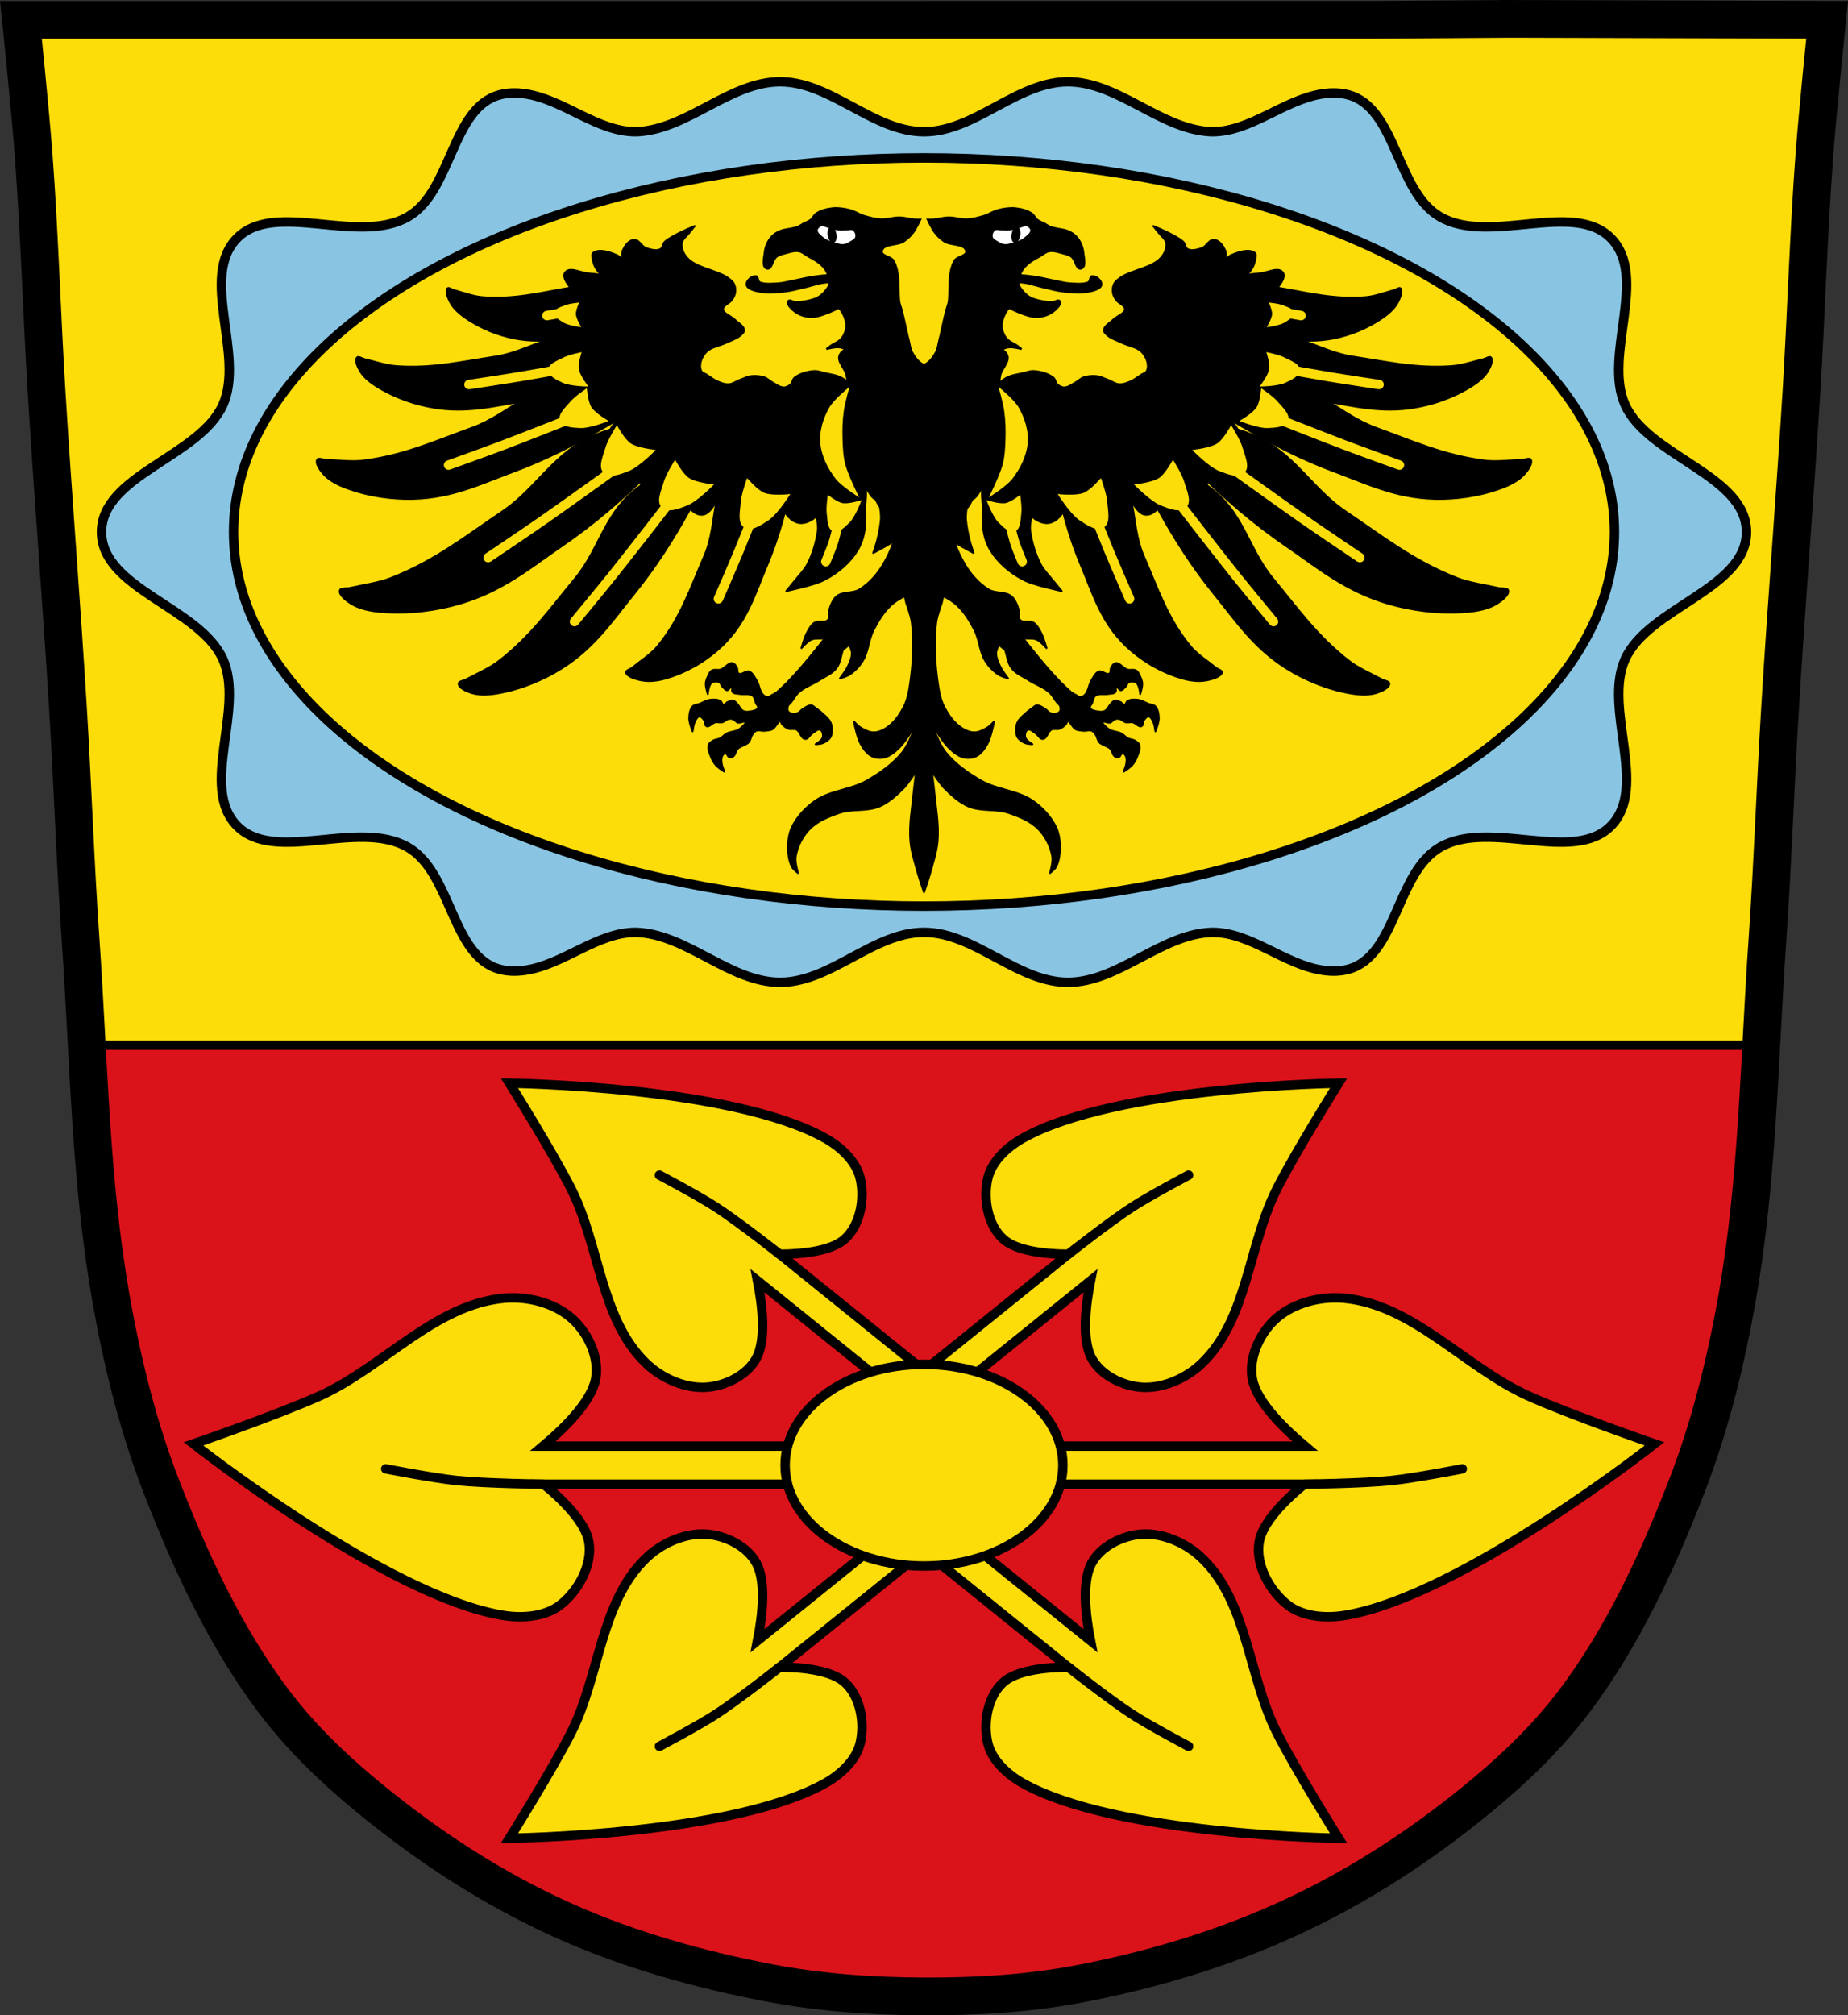 <?xml version="1.0" encoding="UTF-8" standalone="no"?>
<svg
   xmlns:dc="http://purl.org/dc/elements/1.1/"
   xmlns:cc="http://creativecommons.org/ns#"
   xmlns:rdf="http://www.w3.org/1999/02/22-rdf-syntax-ns#"
   xmlns:svg="http://www.w3.org/2000/svg"
   xmlns="http://www.w3.org/2000/svg"
   xmlns:xlink="http://www.w3.org/1999/xlink"
   xmlns:sodipodi="http://sodipodi.sourceforge.net/DTD/sodipodi-0.dtd"
   xmlns:inkscape="http://www.inkscape.org/namespaces/inkscape"
   width="979.3"
   height="1067.61"
   viewBox="0 0 979.297 1067.606"
   version="1.1"
   id="svg1366"
   sodipodi:docname="DEU_Seubersdorf_COA.svg"
   inkscape:version="0.92.5 (2060ec1f9f, 2020-04-08)">
  <rect x="0" y="0" width="979.297" height="1067.606" fill="#333333" stroke="none"/>
  <defs
     id="defs1370" />
  <sodipodi:namedview
     pagecolor="#ffffff"
     bordercolor="#666666"
     borderopacity="1"
     objecttolerance="10"
     gridtolerance="10"
     guidetolerance="10"
     inkscape:pageopacity="0"
     inkscape:pageshadow="2"
     inkscape:window-width="1920"
     inkscape:window-height="1046"
     id="namedview1368"
     showgrid="false"
     inkscape:zoom="0.7427906"
     inkscape:cx="526.67945"
     inkscape:cy="533.81234"
     inkscape:window-x="-11"
     inkscape:window-y="-11"
     inkscape:window-maximized="1"
     inkscape:current-layer="svg1366" />
  <path
     style="fill:#da121a"
     inkscape:connector-curvature="0"
     id="path1165"
     d="m 799.48,10.016 -70.798,0.478 h -235.05 l -7.958,0.043 H 250.624 11.094 c 0,0 4.995,48.18 6.784,72.32 3.067,41.38 4.256,82.87 6.784,124.29 3.405,55.766 7.902,111.49 11.307,167.25 2.529,41.41 3.91,82.9 6.784,124.29 4.346,62.59 5.02,125.75 15.786,187.56 6.02,34.562 14.418,68.979 27.14,101.67 15.355,39.473 33.473,78.71 58.839,112.63 18.288,24.456 41.648,45.04 65.884,63.62 27.747,21.272 57.962,39.816 89.93,53.968 33.818,14.97 69.917,25.08 106.24,32.09 27.334,5.278 55.35,7.255 83.19,7.349 27.662,0.094 55.55,-1.52 82.71,-6.741 36.46,-7.01 72.54,-17.626 106.46,-32.746 31.934,-14.235 62.23,-32.696 89.98,-53.968 24.24,-18.58 47.595,-39.17 65.884,-63.62 25.365,-33.919 43.484,-73.16 58.839,-112.63 12.718,-32.695 21.12,-67.16 27.14,-101.72 10.762,-61.814 11.44,-124.97 15.786,-187.56 2.874,-41.39 4.256,-82.87 6.784,-124.29 3.405,-55.766 7.902,-111.44 11.307,-167.21 2.529,-41.41 3.717,-82.909 6.784,-124.29 1.79,-24.14 6.784,-72.32 6.784,-72.32 L 799.49,10.001" />
  <path
     d="m 799.48,10.03 -70.797,0.479 h -235.05 l -7.959,0.043 H 250.624 11.094 c 0,0 4.996,48.18 6.785,72.32 3.067,41.38 4.255,82.87 6.783,124.29 3.405,55.766 7.902,111.49 11.307,167.25 2.529,41.41 3.91,82.9 6.783,124.29 1.27,18.287 2.232,36.623 3.219,54.959 h 887.36 c 0.988,-18.365 1.951,-36.728 3.223,-55.04 2.874,-41.39 4.255,-82.87 6.783,-124.29 3.405,-55.766 7.902,-111.44 11.307,-167.21 2.529,-41.41 3.718,-82.909 6.785,-124.29 1.79,-24.14 6.783,-72.32 6.783,-72.32 l -168.73,-0.479 z"
     id="path1167"
     inkscape:connector-curvature="0"
     style="fill:#fcdd09;stroke:#000000;stroke-width:5;stroke-linecap:round" />
  <path
     d="m 799.48,10.03 -70.798,0.478 h -235.05 l -7.958,0.043 H 250.624 11.094 c 0,0 4.995,48.18 6.784,72.32 3.067,41.38 4.256,82.87 6.784,124.29 3.405,55.766 7.902,111.49 11.307,167.25 2.529,41.41 3.91,82.9 6.784,124.29 4.346,62.59 5.02,125.75 15.786,187.56 6.02,34.562 14.418,68.979 27.14,101.67 15.355,39.473 33.473,78.71 58.839,112.63 18.288,24.456 41.648,45.04 65.884,63.62 27.747,21.272 57.962,39.816 89.93,53.968 33.818,14.97 69.917,25.08 106.24,32.09 27.334,5.278 55.35,7.255 83.19,7.349 27.662,0.094 55.55,-1.52 82.71,-6.741 36.46,-7.01 72.54,-17.626 106.46,-32.746 31.934,-14.235 62.23,-32.696 89.98,-53.968 24.24,-18.58 47.595,-39.17 65.884,-63.62 25.365,-33.919 43.484,-73.16 58.839,-112.63 12.718,-32.695 21.12,-67.16 27.14,-101.72 10.762,-61.814 11.441,-124.97 15.786,-187.56 2.874,-41.39 4.255,-82.87 6.784,-124.29 3.405,-55.766 7.902,-111.44 11.307,-167.21 2.529,-41.41 3.717,-82.909 6.784,-124.29 1.79,-24.14 6.784,-72.32 6.784,-72.32 L 799.49,10.015 Z"
     id="path1169"
     inkscape:connector-curvature="0"
     style="fill:none;stroke:#000000;stroke-width:20" />
  <path
     d="m 271.85,687.52 c -1.646,-0.007 -3.276,0.067 -4.877,0.217 -36.57,3.428 -63.888,36.47 -97.34,51.637 -21.786,9.878 -67.07,25.523 -67.07,25.523 0,0 102.23,80.55 163.82,90.81 10.159,1.693 22.27,0.886 30.422,-5.408 9.636,-7.44 17.15,-21.14 15.281,-33.17 -1.642,-10.567 -13.88,-22.587 -23.92,-30.865 h 146.19 v -20.18 h -146.6 c 11.11,-9.299 25.611,-23.444 27.887,-35.613 2.05,-10.962 -3.695,-23.655 -11.814,-31.3 -8.194,-7.716 -20.462,-11.604 -31.98,-11.65 z"
     id="path1171"
     inkscape:connector-curvature="0"
     style="fill:#fcdd09;stroke:#000000;stroke-width:5;stroke-linecap:round" />
  <path
     d="m 288.17,786.26 c 0,0 -30.808,-0.376 -46.11,-1.954 -12.646,-1.305 -37.632,-6.198 -37.632,-6.198"
     id="path1173"
     inkscape:connector-curvature="0"
     style="fill:none;fill-rule:evenodd;stroke:#000000;stroke-width:5;stroke-linecap:round" />
  <path
     d="m 707.45,687.52 c 1.646,-0.007 3.276,0.067 4.877,0.217 36.57,3.428 63.888,36.47 97.34,51.637 21.786,9.878 67.07,25.523 67.07,25.523 0,0 -102.23,80.55 -163.82,90.81 -10.159,1.693 -22.27,0.886 -30.422,-5.408 -9.636,-7.44 -17.15,-21.14 -15.281,-33.17 1.642,-10.567 13.88,-22.587 23.92,-30.865 h -146.19 v -20.18 h 146.6 c -11.11,-9.299 -25.611,-23.444 -27.887,-35.613 -2.05,-10.962 3.695,-23.655 11.814,-31.3 8.194,-7.716 20.462,-11.604 31.98,-11.65 z"
     id="path1175"
     inkscape:connector-curvature="0"
     style="fill:#fcdd09;stroke:#000000;stroke-width:5;stroke-linecap:round" />
  <path
     d="m 691.14,786.26 c 0,0 30.808,-0.376 46.11,-1.954 12.646,-1.305 37.632,-6.198 37.632,-6.198"
     id="path1177"
     inkscape:connector-curvature="0"
     style="fill:none;fill-rule:evenodd;stroke:#000000;stroke-width:5;stroke-linecap:round" />
  <path
     d="m 345.41,724.85 c -1.166,-0.933 -2.276,-1.913 -3.321,-2.931 -23.871,-23.25 -24.324,-62.13 -39.3,-91.89 -9.753,-19.382 -32.814,-56.22 -32.814,-56.22 0,0 118.12,1.404 167.47,29.25 8.14,4.593 16.232,12.06 18.4,21.15 2.563,10.74 0.058,24.689 -8.122,32.11 -7.184,6.521 -22.68,8.03 -34.491,8.152 l 103.24,83.29 L 504.966,762 401.436,678.48 c 2.545,12.892 4.719,31.13 -0.612,41.02 -4.802,8.903 -16.1,14.587 -26.19,15.356 -10.186,0.776 -21.07,-3.469 -29.23,-9.998 z"
     id="path1179"
     inkscape:connector-curvature="0"
     style="fill:#fcdd09;stroke:#000000;stroke-width:5;stroke-linecap:round" />
  <path
     d="m 413.23,664.47 c 0,0 -21.971,-17.286 -33.678,-24.89 -9.674,-6.284 -30.11,-17.07 -30.11,-17.07"
     id="path1181"
     inkscape:connector-curvature="0"
     style="fill:none;fill-rule:evenodd;stroke:#000000;stroke-width:5;stroke-linecap:round" />
  <path
     d="m 633.89,724.85 c 1.166,-0.933 2.276,-1.913 3.321,-2.931 23.871,-23.25 24.324,-62.13 39.3,-91.89 9.753,-19.382 32.814,-56.22 32.814,-56.22 0,0 -118.12,1.404 -167.47,29.25 -8.14,4.593 -16.232,12.06 -18.4,21.15 -2.563,10.74 -0.058,24.689 8.122,32.11 7.184,6.521 22.68,8.03 34.491,8.152 l -103.24,83.29 11.506,14.239 103.53,-83.52 c -2.545,12.892 -4.719,31.13 0.612,41.02 4.802,8.903 16.1,14.587 26.19,15.356 10.186,0.776 21.07,-3.469 29.23,-9.998 z"
     id="path1183"
     inkscape:connector-curvature="0"
     style="fill:#fcdd09;stroke:#000000;stroke-width:5;stroke-linecap:round" />
  <path
     d="m 566.07,664.47 c 0,0 21.971,-17.286 33.678,-24.89 9.674,-6.284 30.11,-17.07 30.11,-17.07"
     id="path1185"
     inkscape:connector-curvature="0"
     style="fill:none;fill-rule:evenodd;stroke:#000000;stroke-width:5;stroke-linecap:round" />
  <path
     d="m 345.41,822.76 c -1.166,0.933 -2.276,1.913 -3.321,2.931 -23.871,23.25 -24.324,62.13 -39.3,91.89 -9.753,19.382 -32.814,56.22 -32.814,56.22 0,0 118.12,-1.404 167.47,-29.25 8.14,-4.593 16.232,-12.06 18.4,-21.15 2.563,-10.74 0.058,-24.689 -8.122,-32.11 -7.184,-6.521 -22.68,-8.03 -34.491,-8.152 l 103.24,-83.29 -11.506,-14.239 -103.53,83.52 c 2.545,-12.892 4.719,-31.13 -0.612,-41.02 -4.802,-8.903 -16.1,-14.587 -26.19,-15.356 -10.186,-0.776 -21.07,3.469 -29.23,9.998 z"
     id="path1187"
     inkscape:connector-curvature="0"
     style="fill:#fcdd09;stroke:#000000;stroke-width:5;stroke-linecap:round" />
  <path
     d="m 413.23,883.15 c 0,0 -21.971,17.286 -33.678,24.89 -9.674,6.284 -30.11,17.07 -30.11,17.07"
     id="path1189"
     inkscape:connector-curvature="0"
     style="fill:none;fill-rule:evenodd;stroke:#000000;stroke-width:5;stroke-linecap:round" />
  <path
     d="m 633.89,822.76 c 1.166,0.933 2.276,1.913 3.321,2.931 23.871,23.25 24.324,62.13 39.3,91.89 9.753,19.382 32.814,56.22 32.814,56.22 0,0 -118.12,-1.404 -167.47,-29.25 -8.14,-4.593 -16.232,-12.06 -18.4,-21.15 -2.563,-10.74 -0.058,-24.689 8.122,-32.11 7.184,-6.521 22.68,-8.03 34.491,-8.152 l -103.24,-83.29 11.506,-14.239 103.53,83.52 c -2.545,-12.892 -4.719,-31.13 0.612,-41.02 4.802,-8.903 16.1,-14.587 26.19,-15.356 10.186,-0.776 21.07,3.469 29.23,9.998 z"
     id="path1191"
     inkscape:connector-curvature="0"
     style="fill:#fcdd09;stroke:#000000;stroke-width:5;stroke-linecap:round" />
  <path
     d="m 566.07,883.15 c 0,0 21.971,17.286 33.678,24.89 9.674,6.284 30.11,17.07 30.11,17.07"
     id="path1193"
     inkscape:connector-curvature="0"
     style="fill:none;fill-rule:evenodd;stroke:#000000;stroke-width:5;stroke-linecap:round" />
  <ellipse
     cx="489.65"
     cy="776.17"
     rx="73.6"
     ry="53.42"
     id="ellipse1195"
     style="fill:#fcdd09;stroke:#000000;stroke-width:5;stroke-linecap:round" />
  <path
     d="m 413.44,43.33 c -26.89,0 -49.33,25.502 -76.21,26.463 h -0.002 c -20.666,0.213 -38.49,-17.16 -59.08,-20.11 -4.447,-0.636 -8.953,-0.647 -13.463,0.59 -25.465,6.986 -25.2,51.02 -48.46,64.54 -26.372,15.333 -70.858,-9.136 -90.78,11.547 -19.848,20.604 4.45,62.14 -7.365,88.2 -12.427,27.405 -64.29,37.2 -64.29,67.29 0,30.09 51.86,39.886 64.29,67.29 11.815,26.06 -12.483,67.59 7.365,88.2 19.925,20.683 64.41,-3.786 90.78,11.547 23.257,13.522 22.994,57.55 48.46,64.54 4.51,1.237 9.02,1.226 13.463,0.59 20.594,-2.947 38.42,-20.323 59.08,-20.11 h 0.002 c 26.872,0.961 49.32,26.461 76.21,26.463 h 0.002 c 7.562,0 14.771,-2.093 21.826,-5.102 h 0.002 c 3.919,-1.672 7.791,-3.627 11.648,-5.662 h 0.002 c 3.087,-1.628 6.163,-3.307 9.25,-4.936 1.543,-0.814 3.089,-1.615 4.639,-2.391 h 0.002 c 0.774,-0.387 1.549,-0.77 2.326,-1.143 h 0.002 c 0.777,-0.373 1.554,-0.739 2.334,-1.094 0,0 0.003,0 0.004,0 0.78,-0.355 1.562,-0.701 2.346,-1.035 h 0.002 c 0.783,-0.334 1.568,-0.657 2.355,-0.967 h 0.004 c 0.787,-0.31 1.577,-0.608 2.369,-0.891 h 0.002 c 0.792,-0.282 1.586,-0.551 2.383,-0.803 h 0.002 c 0.797,-0.252 1.597,-0.487 2.4,-0.705 h 0.002 c 0.803,-0.218 1.609,-0.419 2.418,-0.6 h 0.002 c 0.809,-0.181 1.621,-0.342 2.438,-0.482 h 0.002 c 0.816,-0.14 1.636,-0.261 2.459,-0.357 h 0.002 c 0.823,-0.097 1.651,-0.171 2.482,-0.221 0.833,-0.05 1.669,-0.076 2.51,-0.076 0.841,0 1.677,0.026 2.51,0.076 0.831,0.05 1.659,0.124 2.482,0.221 h 0.002 c 0.823,0.097 1.643,0.217 2.459,0.357 h 0.002 c 0.816,0.14 1.628,0.302 2.438,0.482 h 0.002 c 0.809,0.181 1.615,0.382 2.418,0.6 h 0.002 c 0.803,0.218 1.603,0.453 2.4,0.705 h 0.002 c 0.797,0.252 1.591,0.52 2.383,0.803 h 0.002 c 0.792,0.282 1.582,0.581 2.369,0.891 h 0.002 c 0.787,0.31 1.572,0.633 2.355,0.967 h 0.002 c 0.783,0.334 1.566,0.68 2.346,1.035 0,0 0.003,0 0.004,0 0.78,0.355 1.557,0.721 2.334,1.094 h 0.002 c 0.777,0.373 1.552,0.755 2.326,1.143 h 0.002 c 1.55,0.775 3.095,1.577 4.639,2.391 3.087,1.628 6.163,3.307 9.25,4.936 h 0.002 c 3.858,2.035 7.729,3.991 11.648,5.662 h 0.002 c 7.05,3.01 14.264,5.101 21.826,5.102 h 0.002 c 26.89,0 49.33,-25.502 76.21,-26.463 h 0.002 c 20.666,-0.213 38.49,17.16 59.08,20.11 4.447,0.636 8.953,0.647 13.463,-0.59 25.465,-6.986 25.2,-51.02 48.46,-64.54 26.372,-15.333 70.858,9.136 90.78,-11.547 19.848,-20.604 -4.45,-62.14 7.365,-88.2 12.427,-27.405 64.29,-37.2 64.29,-67.29 0,-30.09 -51.86,-39.886 -64.29,-67.29 -11.815,-26.06 12.483,-67.59 -7.365,-88.2 -19.927,-20.683 -64.41,3.786 -90.78,-11.547 -23.257,-13.522 -22.994,-57.55 -48.46,-64.54 -4.51,-1.237 -9.02,-1.226 -13.463,-0.59 -20.594,2.947 -38.42,20.323 -59.08,20.11 h -0.002 C 615.205,68.832 592.758,43.331 565.868,43.33 h -0.002 c -7.562,0 -14.771,2.093 -21.826,5.102 h -0.002 c -3.919,1.672 -7.791,3.627 -11.648,5.662 h -0.002 c -3.087,1.628 -6.163,3.307 -9.25,4.936 -1.543,0.814 -3.089,1.615 -4.639,2.391 h -0.002 c -0.774,0.387 -1.549,0.77 -2.326,1.143 h -0.002 c -0.777,0.373 -1.554,0.739 -2.334,1.094 0,0 -0.003,0 -0.004,0 -0.78,0.355 -1.562,0.701 -2.346,1.035 h -0.002 c -0.783,0.334 -1.568,0.657 -2.355,0.967 h -0.002 c -0.787,0.31 -1.577,0.608 -2.369,0.891 h -0.002 c -0.792,0.282 -1.586,0.551 -2.383,0.803 h -0.002 c -0.797,0.252 -1.597,0.487 -2.4,0.705 h -0.002 c -0.803,0.218 -1.609,0.419 -2.418,0.6 h -0.002 c -0.809,0.181 -1.621,0.342 -2.438,0.482 h -0.002 c -0.816,0.14 -1.636,0.261 -2.459,0.357 h -0.002 c -0.823,0.097 -1.651,0.171 -2.482,0.221 -0.833,0.05 -1.669,0.076 -2.51,0.076 -0.841,0 -1.677,-0.026 -2.51,-0.076 -0.831,-0.05 -1.659,-0.124 -2.482,-0.221 h -0.002 c -0.823,-0.097 -1.643,-0.217 -2.459,-0.357 H 482.2 c -0.816,-0.14 -1.628,-0.302 -2.438,-0.482 h -0.002 c -0.809,-0.181 -1.615,-0.382 -2.418,-0.6 h -0.002 c -0.803,-0.218 -1.603,-0.453 -2.4,-0.705 h -0.002 c -0.797,-0.252 -1.591,-0.52 -2.383,-0.803 h -0.002 c -0.792,-0.282 -1.582,-0.581 -2.369,-0.891 h -0.002 c -0.787,-0.31 -1.572,-0.633 -2.355,-0.967 h -0.002 c -0.783,-0.334 -1.566,-0.68 -2.346,-1.035 0,0 -0.003,0 -0.004,0 -0.78,-0.355 -1.557,-0.721 -2.334,-1.094 h -0.002 c -0.777,-0.373 -1.552,-0.755 -2.326,-1.143 h -0.002 c -1.55,-0.775 -3.095,-1.577 -4.639,-2.391 -3.087,-1.628 -6.163,-3.307 -9.25,-4.936 h -0.002 c -3.858,-2.035 -7.729,-3.991 -11.648,-5.662 h -0.002 c -7.05,-3.01 -14.264,-5.101 -21.826,-5.102 h -0.002 z"
     id="path1199"
     inkscape:connector-curvature="0"
     style="fill:#89c5e3;fill-rule:evenodd;stroke:#000000;stroke-width:5;stroke-linejoin:round;fill-opacity:1" />
  <ellipse
     cx="489.65"
     cy="281.84"
     rx="365.87"
     ry="198.18"
     id="ellipse1201"
     style="fill:#fcdd09;stroke:#000000;stroke-width:5;stroke-linecap:round;stroke-linejoin:round" />
  <path
     d="m 350.58,141.13 c -19.922,-4.204 -31.848,8.493 -48.627,11.307 -15.03,2.519 -29.55,6.408 -46.543,4.97 -4.635,-0.392 -9.827,-2.346 -14.785,-3.681 -1.137,-0.306 -2.814,-1.59 -3.429,-0.992 -1.364,1.327 0.093,5.191 1.695,7.948 1.719,2.957 4.741,5.603 7.512,7.53 8.787,6.107 18.2,9.532 26.567,11.14 15.866,3.055 28.888,-0.898 42.26,-3.293 14.2,-2.541 27.437,-6.743 40.09,-11.709 2.747,-1.078 5.805,-1.85 7.751,-3.914 1.73,-1.835 4.312,-3.722 3.28,-7.309 -0.611,-2.122 -2.978,-4.368 -4.917,-6.02 -3.418,-2.905 -7.435,-5.263 -10.848,-5.983 z"
     id="path1207"
     inkscape:connector-curvature="0"
     style="stroke:#000000;stroke-linejoin:round" />
  <path
     d="m 349.48,155.78 c 0,0 -23.687,4.938 -35.656,7.191 -7.947,1.493 -24,4.199 -24,4.199"
     id="path1211"
     inkscape:connector-curvature="0"
     style="stroke:#fcdd09;stroke-width:5;stroke-linecap:round;stroke-linejoin:round" />
  <path
     d="m 316.82,177.68 c -22.398,-4.204 -35.807,8.493 -54.672,11.307 -16.902,2.519 -33.22,6.408 -52.33,4.97 -5.212,-0.392 -11.05,-2.346 -16.623,-3.681 -1.278,-0.306 -3.163,-1.59 -3.855,-0.992 -1.533,1.327 0.104,5.191 1.906,7.948 1.932,2.957 5.33,5.603 8.446,7.53 9.879,6.107 20.463,9.532 29.869,11.14 17.838,3.055 32.479,-0.898 47.51,-3.293 15.965,-2.541 30.848,-6.743 45.08,-11.709 3.088,-1.078 6.526,-1.85 8.714,-3.914 1.945,-1.835 4.848,-3.722 3.687,-7.309 -0.687,-2.122 -3.349,-4.368 -5.529,-6.02 -3.843,-2.905 -8.359,-5.263 -12.197,-5.983 z"
     id="path1213"
     inkscape:connector-curvature="0"
     style="stroke:#000000;stroke-linejoin:round" />
  <path
     d="m 315.58,192.33 c 0,0 -26.631,4.938 -40.09,7.191 -8.935,1.493 -26.985,4.199 -26.985,4.199"
     id="path1215"
     inkscape:connector-curvature="0"
     style="stroke:#fcdd09;stroke-width:5;stroke-linecap:round;stroke-linejoin:round" />
  <path
     d="m 323.95,227.45 c -28.956,7.912 -37.27,29.797 -57.888,43.624 -18.475,12.386 -35.452,25.988 -58.878,35.16 -6.39,2.501 -14.445,3.596 -21.823,5.239 -1.691,0.377 -4.68,-0.006 -5.143,1.06 -1.025,2.362 3.202,5.792 6.965,7.882 4.04,2.242 9.62,3.305 14.444,3.717 15.293,1.304 29.829,-0.813 41.897,-4.314 22.887,-6.631 37.84,-19.357 54.18,-30.545 17.356,-11.881 32.448,-25.02 46.31,-38.659 3.01,-2.959 6.613,-5.771 7.974,-9.334 1.21,-3.167 3.521,-6.934 0.022,-10.321 -2.07,-2 -6.547,-3.03 -10.1,-3.658 -6.263,-1.104 -12.997,-1.211 -17.958,0.145 z"
     id="path1217"
     inkscape:connector-curvature="0"
     style="stroke:#000000;stroke-linejoin:round" />
  <path
     d="m 331.17,244.67 c 0,0 -28.536,20.607 -43.1,30.748 -9.671,6.73 -29.392,19.975 -29.392,19.975"
     id="path1219"
     inkscape:connector-curvature="0"
     style="stroke:#fcdd09;stroke-width:5;stroke-linecap:round;stroke-linejoin:round" />
  <path
     d="m 308.45,201.98 c -26.02,0.267 -38.22,17.49 -58.727,24.843 -18.372,6.585 -35.79,14.577 -57.51,17.213 -5.925,0.719 -12.897,-0.174 -19.438,-0.432 -1.499,-0.059 -3.896,-1.08 -4.539,-0.255 -1.423,1.83 1.27,5.799 3.9,8.491 2.821,2.887 7.215,5.099 11.133,6.567 12.422,4.652 25.04,6.141 35.931,5.852 20.659,-0.54 36.18,-8.231 52.48,-14.26 17.318,-6.401 33.06,-14.424 47.891,-23.16 3.219,-1.896 6.899,-3.527 8.891,-6.329 1.771,-2.491 4.604,-5.253 2.507,-9.02 -1.241,-2.227 -4.721,-4.155 -7.529,-5.518 -4.95,-2.404 -10.532,-4.04 -14.99,-3.998 z"
     id="path1221"
     inkscape:connector-curvature="0"
     style="stroke:#000000;stroke-linejoin:round" />
  <path
     d="m 310.31,218.69 c 0,0 -28.733,11.462 -43.31,16.982 -9.676,3.662 -29.29,10.712 -29.29,10.712"
     id="path1223"
     inkscape:connector-curvature="0"
     style="stroke:#fcdd09;stroke-width:5;stroke-linecap:round;stroke-linejoin:round" />
  <path
     style="stroke:#000000;stroke-linejoin:round"
     inkscape:connector-curvature="0"
     id="path1225"
     d="m 433.59,257.53 c -6.193,7.226 1.053,16.14 -0.268,24.16 -0.975,5.919 -2.575,11.861 -5.63,17.54 -1.498,2.788 -4.051,5.35 -6.166,8 -1.564,1.961 -4.825,5.847 -4.825,5.847 0,0 14.516,-2.966 20.1,-5.847 7.929,-4.087 13.826,-9.63 17.428,-15.388 4.284,-6.85 4.646,-14.421 4.289,-21.696 -0.299,-6.086 3.056,-14.3 -5.361,-18 -2.28,-1 -5.909,-0.147 -8.579,0.462 -4.319,0.985 -8.939,2.53 -10.991,4.924 z" />
  <path
     style="stroke:#000000;stroke-linejoin:round"
     inkscape:connector-curvature="0"
     id="path1227"
     d="m 392.78,240.15 c -17.207,15.711 -11.696,36.532 -19.586,54.53 -7.07,16.13 -12.382,32.791 -24.83,47.803 -3.396,4.095 -8.773,7.546 -13.357,11.241 -1.05,0.847 -3.467,1.472 -3.241,2.503 0.501,2.287 5.457,3.806 9.359,4.357 4.183,0.591 8.882,-0.287 12.668,-1.465 12.01,-3.741 21.64,-10.09 28.708,-16.8 13.402,-12.732 17.684,-28.03 23.817,-42.484 6.509,-15.353 10.672,-31.04 13.663,-46.751 0.649,-3.409 1.817,-6.885 0.925,-10.276 -0.793,-3.02 -1.091,-6.876 -5.486,-8.588 -2.6,-1.013 -6.459,-0.456 -9.424,0.144 -5.223,1.058 -10.264,3.093 -13.212,5.784 z" />
  <path
     d="m 407.3,252.19 c 0,0 -10.133,26.13 -15.506,39.16 -3.566,8.645 -11.1,25.879 -11.1,25.879"
     id="path1231"
     inkscape:connector-curvature="0"
     style="stroke:#fcdd09;stroke-width:5;stroke-linecap:round;stroke-linejoin:round" />
  <path
     style="stroke:#000000;stroke-linejoin:round"
     inkscape:connector-curvature="0"
     id="path1233"
     d="m 342.82,255.1 c -22.277,13.451 -24.03,34.485 -37.96,51.24 -12.478,15.01 -23.42,30.74 -40.788,44.05 -4.738,3.63 -11.197,6.403 -16.961,9.504 -1.321,0.711 -3.905,1.049 -4.04,2.087 -0.296,2.299 4.04,4.35 7.673,5.332 3.897,1.054 8.805,0.726 12.925,0 13.06,-2.304 24.685,-7.432 33.921,-13.216 17.519,-10.962 26.98,-25.472 37.96,-38.949 11.664,-14.312 21.14,-29.22 29.481,-44.28 1.81,-3.269 4.15,-6.543 4.443,-9.968 0.26,-3.046 1.296,-6.864 -2.423,-9.04 -2.201,-1.288 -6.177,-1.18 -9.288,-0.927 -5.484,0.445 -11.126,1.868 -14.942,4.173 z" />
  <path
     style="stroke:#000000;stroke-linecap:round;stroke-linejoin:round"
     inkscape:connector-curvature="0"
     id="path1235"
     d="m 446.15,200.24 c -2.671,-1.567 -6.23,-1.909 -9.429,-2.672 -1.69,-0.403 -3.381,-1.105 -5.143,-1 -3.704,0.217 -7.571,1.364 -10.286,3.339 -1.401,1.019 -1.216,2.951 -2.571,4.01 -0.904,0.704 -2.151,1.363 -3.429,1.336 -2.303,-0.05 -4.095,-1.663 -6,-2.672 -1.513,-0.801 -2.6,-2.117 -4.286,-2.672 -2.122,-0.698 -4.576,-0.919 -6.857,-0.668 -2.155,0.237 -4.03,1.29 -6,2 -2.028,0.733 -3.772,2.194 -6,2.337 -1.937,0.125 -3.85,-0.634 -5.575,-1.336 -2.253,-0.919 -4.03,-2.416 -6,-3.673 -1.018,-0.651 -2.571,-1.034 -3,-2 -1.426,-3.219 0.054,-7.234 2.571,-10.02 2.4,-2.653 7.18,-3.292 10.715,-5.01 2.455,-1.192 5.31,-2.027 7.286,-3.673 1,-0.837 2.222,-1.861 2.143,-3.01 -0.16,-2.313 -3.305,-3.856 -5.143,-5.677 -1.879,-1.86 -5.87,-2.979 -6,-5.343 -0.114,-2.068 3.494,-3.17 4.714,-5.01 0.83,-1.251 1.591,-2.602 1.714,-4.01 0.159,-1.808 0,-3.827 -1.286,-5.343 -5.298,-6.301 -18.311,-6.599 -24,-12.689 -2.102,-2.25 -3.408,-5.25 -3,-8.01 0.299,-2.03 2.51,-3.59 3.857,-5.343 0.957,-1.245 3,-3.673 3,-3.673 0,0 -11.651,4.612 -15.858,8.348 -1.264,1.122 -0.885,3.298 -2.571,4.01 -2.152,0.905 -5.05,0.102 -7.286,-0.668 -2.594,-0.892 -3.603,-4.526 -6.429,-4.343 -3.135,0.205 -4.938,3.369 -6,5.677 -0.772,1.676 0,5.343 0,5.343 0,0 -1.351,-2.093 -2.571,-2.672 -3.712,-1.758 -9.469,-3.79 -12.857,-1.67 -1.443,0.902 -0.506,2.886 -0.294,4.316 0.2,1.35 0.758,2.67 1.46,3.913 0.697,1.234 2.691,3.456 2.691,3.456 0,0 -4.569,-0.457 -6.857,-0.668 -3.855,-0.354 -8.949,-3.231 -11.572,-1 -2.462,2.092 0.138,5.979 2.143,8.348 1.527,1.805 4.345,2.757 6.857,3.673 3.359,1.225 10.715,2.337 10.715,2.337 0,0 -11.933,0.057 -17.14,2 -2.279,0.851 -4.476,2.232 -5.575,4.01 -0.869,1.408 -1.344,3.285 -0.428,4.675 0.996,1.512 3.448,2.287 5.575,2.672 2.936,0.532 9,-0.668 9,-0.668 0,0 -5.635,2.683 -8.143,4.343 -3.622,2.393 -10.09,4.316 -9.858,8.01 0.194,3.075 5.15,5.318 9,6.01 3.309,0.595 9.858,-2 9.858,-2 0,0 -6.611,0.729 -9.429,2 -2.446,1.106 -4.789,2.683 -6,4.675 -0.615,1.01 -0.911,2.286 -0.428,3.339 1.155,2.521 4.14,4.604 7.286,5.677 3.274,1.117 7.189,0.793 10.715,0.334 2.722,-0.354 7.715,-2.337 7.715,-2.337 0,0 -8.252,2.531 -12,4.343 -3.11,1.501 -6.934,2.794 -8.572,5.343 -1.921,2.987 -2,6.91 -0.428,10.02 1.187,2.343 3.798,4.53 6.857,5.343 4.226,1.122 9.171,0.016 13.286,-1.336 4.03,-1.323 10.286,-6.345 10.286,-6.345 0,0 -4.99,4.922 -6.857,7.68 -1.673,2.471 -3.279,5.073 -3.819,7.834 -1.049,5.351 -4.681,13.388 1.248,16.207 3.33,1.584 10.715,-3.673 10.715,-3.673 l 9,-9.35 c 0,0 -1.765,7.32 -1.714,11.02 0.064,4.722 -1.691,10.668 2.571,14.02 2.643,2.081 7.704,2.516 11.142,1.336 3.299,-1.133 4.8,-4.363 6,-7.01 1.576,-3.478 1.286,-11.02 1.286,-11.02 0,0 -0.784,5.799 -0.428,8.681 0.602,4.87 0.91,10.175 4.3,14.294 1.657,2.01 4.214,4.62 7.272,4.405 3.628,-0.255 5.383,-3.925 7.286,-6.345 2.481,-3.155 5.143,-10.351 5.143,-10.351 0,0 0.412,6.37 1.714,9.35 1.216,2.784 2.926,5.583 5.575,7.68 1.975,1.566 4.482,3.553 7.286,3.339 3.424,-0.261 5.622,-3.215 7.715,-5.343 2.915,-2.963 5.118,-6.427 6.429,-10.02 0.432,-1.183 0.428,-3.673 0.428,-3.673 0,0 -0.942,7.831 0.857,11.353 1.725,3.377 4.451,7.547 9,8.348 3.076,0.543 6.487,-1.241 8.61,-3.059 2.324,-1.99 2.889,-4.965 3.391,-7.627 0.499,-2.645 -0.428,-8.01 -0.428,-8.01 0,0 1.719,6.917 4.286,9.687 2.21,2.382 5.299,5.91 9,5.343 3.753,-0.576 4.792,-4.837 5.812,-7.709 1.939,-5.462 0.188,-17 0.188,-17 0,0 2.638,7.42 5.143,10.686 1.559,2.031 2.994,5.681 6,5.343 4.049,-0.455 3.216,-5.871 5.143,-8.681 1.42,-2.071 3.687,-3.806 4.714,-6.01 1.329,-2.856 2.69,-6.074 1.714,-9.02 -1.53,-4.613 -8.122,-7.211 -11.142,-11.353 -4.181,-5.733 -5.337,-12.594 -9.429,-18.368 -2.818,-3.976 -5.629,-8.288 -10.286,-11.02 z" />
  <path
     style="stroke:#000000;stroke-linejoin:round"
     inkscape:connector-curvature="0"
     id="path1237"
     d="m 446.94,324.98 c 0,0 -21.405,29.88 -35.12,41.585 -0.842,0.718 -1.861,1.179 -2.828,1.701 -0.63,0.34 -1.225,0.893 -1.935,0.928 -0.893,0.043 -1.864,-0.307 -2.53,-0.928 -2.131,-1.985 -2.129,-5.567 -3.72,-8.04 -1.074,-1.668 -2.04,-3.84 -3.869,-4.483 -1.769,-0.622 -3.902,2.076 -5.506,1.082 -0.984,-0.61 -0.414,-2.406 -1.042,-3.401 -0.578,-0.916 -1.334,-2.033 -2.382,-2.164 -1.498,-0.188 -2.717,1.368 -4.02,2.164 -0.616,0.378 -1.114,0.98 -1.786,1.237 -1.594,0.609 -3.612,-0.304 -5.06,0.618 -1.068,0.68 -1.548,2.071 -2.084,3.246 -0.51,1.12 -0.98,2.319 -1.042,3.555 -0.094,1.887 1.042,5.565 1.042,5.565 0,0 0.38,-4.579 1.935,-5.875 1.051,-0.876 2.771,-0.995 4.02,-0.464 0.946,0.403 1.198,1.737 1.935,2.474 0.715,0.714 1.39,1.811 2.382,1.855 0.935,0.041 1.524,-1.936 2.382,-1.546 0.74,0.337 -0.107,1.863 0.447,2.474 0.982,1.083 2.761,0.801 4.167,1.082 2.163,0.433 4.777,-0.434 6.548,0.928 1.142,0.878 1.188,2.681 1.786,4.02 0.346,0.774 1.328,1.519 1.042,2.319 -0.55,1.535 -2.762,1.734 -4.316,2.01 -1.178,0.209 -2.504,0.247 -3.572,-0.309 -1.539,-0.802 -2.157,-2.807 -3.422,-4.02 -0.547,-0.524 -1.057,-1.234 -1.786,-1.391 -1.049,-0.226 -2.14,0.337 -3.125,0.773 -0.76,0.336 -1.267,1.518 -2.084,1.391 -0.835,-0.13 -0.891,-1.598 -1.637,-2.01 -1.631,-0.899 -3.674,-0.853 -5.506,-0.618 -1.994,0.255 -3.772,1.437 -5.655,2.164 -1.192,0.46 -2.707,0.423 -3.572,1.391 -1.442,1.613 -1.766,4.137 -1.786,6.338 -0.021,2.35 1.786,6.802 1.786,6.802 0,0 0.337,-3.327 1.042,-4.792 0.582,-1.21 1.235,-2.953 2.53,-3.092 1.125,-0.12 2.01,1.216 2.679,2.164 0.593,0.842 0.123,2.516 1.042,2.937 1.567,0.719 3.08,-1.669 4.764,-2.01 1.169,-0.237 2.411,0.275 3.572,0 1.341,-0.317 2.362,-1.631 3.721,-1.855 0.741,-0.122 1.532,0.029 2.232,0.309 0.899,0.359 1.461,1.404 2.382,1.701 1.279,0.413 3.386,-1.227 4.02,0 0.253,0.491 -0.53,0.981 -0.893,1.391 -0.859,0.973 -1.851,1.86 -2.976,2.474 -1.835,1 -4.089,0.912 -5.953,1.855 -1.311,0.664 -2.266,1.951 -3.572,2.628 -1.165,0.604 -2.598,0.551 -3.72,1.237 -0.938,0.573 -2.043,1.244 -2.382,2.319 -0.579,1.845 0.381,3.907 1.042,5.72 0.653,1.794 1.587,3.526 2.828,4.948 1.24,1.418 4.465,3.401 4.465,3.401 0,0 -1.136,-2.512 -1.339,-3.865 -0.214,-1.426 -0.463,-3.03 0.149,-4.329 0.342,-0.723 1.012,-1.582 1.786,-1.546 0.911,0.043 1.07,1.71 1.935,2.01 0.665,0.231 1.495,0.087 2.084,-0.309 1.328,-0.895 1.387,-3.037 2.53,-4.174 0.578,-0.575 1.387,-0.828 2.084,-1.237 1.237,-0.727 2.748,-1.088 3.721,-2.164 0.942,-1.042 0.991,-2.699 1.786,-3.865 0.568,-0.832 1.176,-1.774 2.084,-2.164 1.375,-0.592 2.984,0.157 4.465,0 1.462,-0.156 3.035,-0.18 4.316,-0.928 0.887,-0.518 1.392,-1.543 2.084,-2.319 0.548,-0.616 0.83,-1.875 1.637,-1.855 0.774,0.019 0.912,1.317 1.488,1.855 0.931,0.869 1.947,1.724 3.125,2.164 1.362,0.509 3.01,-0.193 4.316,0.464 1.988,1 2.409,4.78 4.613,4.948 1.623,0.123 2.471,-2.227 3.869,-3.092 1.259,-0.779 2.6,-2.238 4.02,-1.855 0.72,0.195 1.124,1.115 1.339,1.855 0.259,0.889 0.253,1.953 -0.149,2.783 -0.696,1.438 -3.572,3.092 -3.572,3.092 0,0 2.663,-0.101 3.869,-0.618 1.476,-0.634 3.01,-1.539 3.869,-2.937 0.817,-1.329 0.95,-3.062 0.893,-4.638 -0.049,-1.337 -0.402,-2.704 -1.042,-3.865 -0.888,-1.614 -2.385,-2.784 -3.72,-4.02 -1.349,-1.247 -2.814,-2.36 -4.316,-3.401 -0.573,-0.397 -1.099,-1.029 -1.786,-1.082 -1.598,-0.123 -3.073,1.027 -4.465,1.855 -0.981,0.585 -1.65,1.675 -2.679,2.164 -0.69,0.328 -1.477,0.536 -2.232,0.464 -1.064,-0.101 -2.353,-0.335 -2.976,-1.237 -0.522,-0.755 -0.436,-1.903 -0.149,-2.783 0.293,-0.9 1.204,-1.431 1.786,-2.164 1.371,-1.726 2.382,-3.801 4.02,-5.256 3.207,-2.851 7.432,-4.172 11.01,-6.493 3.059,-1.982 6.716,-3.383 8.929,-6.338 2.303,-3.075 2.452,-7.369 3.869,-10.977 1.686,-4.292 5.506,-12.677 5.506,-12.677 z" />
  <path
     style="stroke:#000000;stroke-linecap:round"
     inkscape:connector-curvature="0"
     id="path1243"
     d="m 382.95,363.78 c 0,0 1.315,-2.609 1.69,-4.02 0.217,-0.813 0.592,-1.719 0.312,-2.511 -0.427,-1.206 -2.746,-2.593 -2.746,-2.593" />
  <path
     style="stroke:#000000;stroke-linecap:round"
     inkscape:connector-curvature="0"
     id="path1245"
     d="m 373.28,381.72 c 0,0 2.266,-1.594 2.785,-2.83 0.405,-0.966 0.277,-2.126 0.078,-3.159 -0.275,-1.422 -1.716,-3.97 -1.716,-3.97" />
  <path
     style="stroke:#000000;stroke-linecap:round"
     inkscape:connector-curvature="0"
     id="path1247"
     d="m 384.44,399.03 c 0,0 0.823,-1.935 0.592,-2.889 -0.275,-1.133 -1.275,-1.985 -2.184,-2.673 -0.932,-0.707 -3.198,-1.377 -3.198,-1.377" />
  <path
     style="stroke:#000000;stroke-linecap:round"
     inkscape:connector-curvature="0"
     id="path1249"
     d="m 430.57,388.36 c 0,0 -0.174,-2.819 0,-4.212 0.184,-1.442 0.453,-2.919 1.092,-4.213 0.581,-1.179 2.418,-3.078 2.418,-3.078" />
  <path
     style="stroke:#000000;stroke-linecap:round;stroke-linejoin:round"
     inkscape:connector-curvature="0"
     id="path1251"
     d="m 477.17,305.44 3.102,14.05 c 0,0 2.478,6.702 2.92,10.217 1.358,10.807 0.622,21.881 -0.924,32.662 -0.558,3.892 -1.289,7.889 -2.994,11.41 -1.998,4.124 -4.687,8.116 -8.238,10.891 -2.256,1.763 -5.03,3.224 -7.846,3.307 -2.51,0.074 -4.949,-1.234 -7.129,-2.527 -1.332,-0.79 -3.494,-3.113 -3.494,-3.113 0,0 1.537,8.14 3.494,11.67 1.411,2.544 3.219,5.158 5.74,6.484 2.02,1.059 4.534,1.289 6.74,0.777 2.953,-0.685 5.504,-2.808 7.738,-4.928 3.907,-3.707 9.486,-13.225 9.486,-13.225 0,0 -3.978,10.892 -7.488,15.299 -5.03,6.313 -11.835,11.04 -18.721,15.04 -8.618,5.01 -19.522,5.153 -27.707,10.891 -4.881,3.421 -9.247,8.07 -11.984,13.482 -1.586,3.138 -2.19,6.83 -2.246,10.373 -0.059,3.695 0.334,7.625 1.998,10.891 0.716,1.405 3.244,3.371 3.244,3.371 0,0 -1.701,-5.71 -1.248,-8.557 0.855,-5.378 3.545,-10.65 7.238,-14.521 4.224,-4.428 10.219,-6.788 15.914,-8.752 6.813,-2.35 14.643,-0.594 21.281,-3.436 4.847,-2.075 8.969,-5.8 12.73,-9.594 2.639,-2.662 6.738,-9.08 6.738,-9.08 0,0 -0.921,6.905 -1.248,10.373 -0.832,8.819 -2.523,17.685 -1.816,26.516 0.482,6.03 2.487,11.839 4.1,17.664 0.898,3.246 3.102,9.617 3.102,9.617 0,0 2.205,-6.373 3.104,-9.621 1.612,-5.824 3.616,-11.636 4.098,-17.66 0.706,-8.831 -0.984,-17.697 -1.816,-26.516 -0.327,-3.468 -1.248,-10.373 -1.248,-10.373 0,0 4.101,6.414 6.74,9.08 3.761,3.794 7.883,7.519 12.73,9.594 6.638,2.842 14.468,1.086 21.281,3.436 5.695,1.964 11.688,4.323 15.912,8.752 3.694,3.871 6.385,9.143 7.24,14.521 0.453,2.846 -1.248,8.557 -1.248,8.557 0,0 2.529,-1.966 3.244,-3.371 1.664,-3.266 2.055,-7.196 1.996,-10.891 -0.056,-3.543 -0.661,-7.235 -2.246,-10.373 -2.737,-5.415 -7.101,-10.06 -11.982,-13.482 -8.185,-5.737 -19.09,-5.883 -27.707,-10.891 -6.885,-4 -13.692,-8.728 -18.723,-15.04 -3.511,-4.407 -7.486,-15.299 -7.486,-15.299 0,0 5.577,9.517 9.484,13.225 2.234,2.119 4.786,4.243 7.738,4.928 2.206,0.512 4.724,0.282 6.74,-0.777 2.522,-1.327 4.331,-3.94 5.742,-6.484 1.958,-3.53 3.494,-11.67 3.494,-11.67 0,0 -2.162,2.323 -3.494,3.113 -2.179,1.293 -4.619,2.601 -7.129,2.527 -2.82,-0.083 -5.59,-1.543 -7.846,-3.307 -3.551,-2.775 -6.241,-6.766 -8.238,-10.891 -1.705,-3.522 -2.438,-7.518 -2.996,-11.41 -1.547,-10.781 -2.281,-21.855 -0.922,-32.662 0.442,-3.514 2.92,-10.217 2.92,-10.217 l 3.102,-14.05 h -11.313 l -1.17,0.244 -1.172,-0.244 z" />
  <path
     d="m 490.75,312.62 v -109.1 c 0,0 -16.97,-4.078 -25.542,-5.663 -2.663,-0.492 -5.482,-2.126 -8.03,-1.192 -1.851,0.678 -3.418,2.528 -4.02,4.47 -0.44,1.432 0.084,3.056 0.574,4.47 0.306,0.882 1.434,2.384 1.434,2.384 0,0 -4.114,-1.604 -6.02,-0.894 -1.466,0.544 -2.637,2.051 -3.156,3.576 -1.023,3 -0.336,6.495 0.574,9.538 1.49,4.976 4.881,9.13 7.746,13.409 4.544,6.789 11.255,12.03 14.917,19.371 3.482,6.978 6.461,14.789 6.311,22.647 -0.157,8.165 -3.363,16.274 -7.46,23.25 -3.135,5.335 -7.453,10.21 -12.624,13.409 -3.588,2.221 -8.773,0.884 -12.05,3.576 -2.149,1.767 -3.17,4.743 -4.02,7.451 -0.505,1.617 0.536,3.816 -0.574,5.066 -1.653,1.861 -5.099,0.159 -7.172,1.49 -1.855,1.191 -2.956,3.385 -4.02,5.364 -1.339,2.499 -2.869,8.05 -2.869,8.05 0,0 3.104,-3.555 5.164,-4.47 2.3,-1.024 5.06,-0.152 7.46,-0.894 2.05,-0.633 4.297,-1.338 5.738,-2.98 1.244,-1.418 2.01,-5.364 2.01,-5.364 0,0 0.402,3.821 0,5.663 -0.539,2.471 -1.666,4.849 -3.156,6.854 -0.995,1.339 -3.73,3.278 -3.73,3.278 0,0 3.891,0.827 5.738,0.298 2.327,-0.666 6.02,-4.172 6.02,-4.172 0,0 1.414,2.9 1.434,4.47 0.03,2.388 -1.014,4.701 -2.01,6.854 -1.1,2.385 -4.303,6.556 -4.303,6.556 0,0 3.617,-1.038 5.164,-2.086 2.717,-1.842 5.142,-4.308 6.885,-7.152 3.01,-4.903 3.12,-11.252 5.738,-16.39 2.371,-4.654 5.169,-9.242 8.893,-12.814 2.71,-2.6 6.05,-4.504 9.467,-5.96 3,-1.281 9.476,-2.351 9.476,-2.351 z"
     id="path1255"
     inkscape:connector-curvature="0"
     style="stroke:#000000;stroke-linejoin:round" />
  <path
     style="stroke:#fcdd09;stroke-width:5;stroke-linecap:round;stroke-linejoin:round"
     inkscape:connector-curvature="0"
     id="path1259"
     d="m 352.91,268.55 c 0,0 -18.925,24.471 -28.672,36.63 -6.473,8.07 -19.788,24.11 -19.788,24.11" />
  <path
     style="stroke:#fcdd09;stroke-width:5;stroke-linecap:round"
     inkscape:connector-curvature="0"
     id="path1261"
     d="m 444.59,275.23 c 0,0 -1.688,8.03 -2.949,12 -1.1,3.464 -4.02,10.309 -4.02,10.309" />
  <path
     d="m 324.74,239.23 c 0,0 4.864,0.311 7.286,0.492 3.01,0.225 7.01,-0.576 9,0.738 1.685,1.115 0.061,2.953 0,4.428 -0.072,1.724 -2.856,4.151 -0.428,5.168 1.973,0.825 4.534,-1.045 6.857,-1.476 3.1,-0.575 6.556,-2.358 9.429,-1.476 1.992,0.612 1.429,2.46 2.143,3.69 0.428,0.738 0.907,1.467 1.286,2.214 0.824,1.623 -0.584,4.282 2.143,4.92 2.02,0.472 3.652,-1.375 5.575,-1.968 2.084,-0.644 4.064,-1.741 6.429,-1.722 2.555,0.02 4.97,0.979 6.857,1.968 2.605,1.366 2.113,4.768 5.575,5.168 3.615,0.417 5.679,-2.771 9,-3.69 1.874,-0.518 3.95,-1.184 6,-0.984 2.931,0.286 5.432,1.618 7.286,2.952 1.638,1.179 0.399,3.976 3,4.182 2.52,0.2 2.929,-2.404 4.714,-3.444 2.709,-1.578 5.181,-4.5 9,-4.182 2.745,0.228 3.145,2.623 4.714,3.936 1.86,1.557 2.321,4.961 5.575,4.674 3.395,-0.299 1.62,-3.853 3,-5.658 1.132,-1.481 1.572,-3.747 4.286,-4.182 2.031,-0.326 3.795,1.07 5.575,1.722 1.204,0.442 2.061,1.712 3.429,1.476 2.034,-0.351 1.394,-2.304 2.143,-3.444 0.817,-1.239 1.075,-2.681 2.571,-3.69 1.621,-1.092 6.429,-2.214 6.429,-2.214"
     id="path1265"
     inkscape:connector-curvature="0"
     style="stroke:#000000;stroke-linecap:round" />
  <path
     d="m 628.72,141.13 c 19.922,-4.204 31.848,8.493 48.627,11.307 15.03,2.519 29.55,6.408 46.543,4.97 4.635,-0.392 9.827,-2.346 14.785,-3.681 1.137,-0.306 2.814,-1.59 3.429,-0.992 1.364,1.327 -0.093,5.191 -1.695,7.948 -1.719,2.957 -4.741,5.603 -7.512,7.53 -8.787,6.107 -18.2,9.532 -26.567,11.14 -15.866,3.055 -28.888,-0.898 -42.26,-3.293 -14.2,-2.541 -27.437,-6.743 -40.09,-11.709 -2.747,-1.078 -5.805,-1.85 -7.751,-3.914 -1.73,-1.835 -4.312,-3.722 -3.28,-7.309 0.611,-2.122 2.978,-4.368 4.917,-6.02 3.418,-2.905 7.435,-5.263 10.848,-5.983 z"
     id="path1269"
     inkscape:connector-curvature="0"
     style="stroke:#000000;stroke-linejoin:round" />
  <path
     d="m 629.83,155.78 c 0,0 23.687,4.938 35.656,7.191 7.947,1.493 24,4.199 24,4.199"
     id="path1271"
     inkscape:connector-curvature="0"
     style="stroke:#fcdd09;stroke-width:5;stroke-linecap:round;stroke-linejoin:round" />
  <path
     d="m 662.49,177.68 c 22.398,-4.204 35.807,8.493 54.672,11.307 16.902,2.519 33.22,6.408 52.33,4.97 5.212,-0.392 11.05,-2.346 16.623,-3.681 1.278,-0.306 3.163,-1.59 3.855,-0.992 1.533,1.327 -0.104,5.191 -1.906,7.948 -1.932,2.957 -5.33,5.603 -8.446,7.53 -9.879,6.107 -20.463,9.532 -29.869,11.14 -17.838,3.055 -32.479,-0.898 -47.51,-3.293 -15.965,-2.541 -30.848,-6.743 -45.08,-11.709 -3.088,-1.078 -6.526,-1.85 -8.714,-3.914 -1.945,-1.835 -4.848,-3.722 -3.687,-7.309 0.687,-2.122 3.349,-4.368 5.529,-6.02 3.843,-2.905 8.359,-5.263 12.197,-5.983 z"
     id="path1273"
     inkscape:connector-curvature="0"
     style="stroke:#000000;stroke-linejoin:round" />
  <path
     d="m 663.73,192.33 c 0,0 26.631,4.938 40.09,7.191 8.935,1.493 26.985,4.199 26.985,4.199"
     id="path1275"
     inkscape:connector-curvature="0"
     style="stroke:#fcdd09;stroke-width:5;stroke-linecap:round;stroke-linejoin:round" />
  <path
     d="m 655.36,227.45 c 28.956,7.912 37.27,29.797 57.888,43.624 18.475,12.386 35.452,25.988 58.878,35.16 6.39,2.501 14.445,3.596 21.823,5.239 1.691,0.377 4.68,-0.006 5.143,1.06 1.025,2.362 -3.202,5.792 -6.965,7.882 -4.04,2.242 -9.62,3.305 -14.444,3.717 -15.293,1.304 -29.829,-0.813 -41.897,-4.314 -22.887,-6.631 -37.84,-19.357 -54.18,-30.545 -17.356,-11.881 -32.448,-25.02 -46.31,-38.659 -3.01,-2.959 -6.613,-5.771 -7.974,-9.334 -1.21,-3.167 -3.521,-6.934 -0.022,-10.321 2.07,-2 6.547,-3.03 10.1,-3.658 6.263,-1.104 12.997,-1.211 17.958,0.145 z"
     id="path1277"
     inkscape:connector-curvature="0"
     style="stroke:#000000;stroke-linejoin:round" />
  <path
     d="m 648.13,244.67 c 0,0 28.536,20.607 43.1,30.748 9.67,6.73 29.392,19.975 29.392,19.975"
     id="path1279"
     inkscape:connector-curvature="0"
     style="stroke:#fcdd09;stroke-width:5;stroke-linecap:round;stroke-linejoin:round" />
  <path
     d="m 670.86,201.98 c 26.02,0.267 38.22,17.49 58.727,24.843 18.372,6.585 35.79,14.577 57.51,17.213 5.925,0.719 12.897,-0.174 19.438,-0.432 1.499,-0.059 3.896,-1.08 4.539,-0.255 1.423,1.83 -1.27,5.799 -3.9,8.491 -2.821,2.887 -7.215,5.099 -11.133,6.567 -12.422,4.652 -25.04,6.141 -35.931,5.852 -20.659,-0.54 -36.18,-8.231 -52.48,-14.26 -17.318,-6.401 -33.06,-14.424 -47.891,-23.16 -3.219,-1.896 -6.899,-3.527 -8.891,-6.329 -1.771,-2.491 -4.604,-5.253 -2.507,-9.02 1.241,-2.227 4.721,-4.155 7.529,-5.518 4.95,-2.404 10.532,-4.04 14.99,-3.998 z"
     id="path1281"
     inkscape:connector-curvature="0"
     style="stroke:#000000;stroke-linejoin:round" />
  <path
     d="m 668.99,218.69 c 0,0 28.733,11.462 43.31,16.982 9.676,3.662 29.29,10.712 29.29,10.712"
     id="path1283"
     inkscape:connector-curvature="0"
     style="stroke:#fcdd09;stroke-width:5;stroke-linecap:round;stroke-linejoin:round" />
  <path
     style="stroke:#000000;stroke-linejoin:round"
     inkscape:connector-curvature="0"
     id="path1285"
     d="m 545.71,257.53 c 6.193,7.226 -1.053,16.14 0.268,24.16 0.975,5.919 2.575,11.861 5.63,17.54 1.498,2.788 4.051,5.35 6.166,8 1.564,1.961 4.825,5.847 4.825,5.847 0,0 -14.516,-2.966 -20.1,-5.847 -7.929,-4.087 -13.826,-9.63 -17.428,-15.388 -4.284,-6.85 -4.646,-14.421 -4.289,-21.696 0.299,-6.086 -3.056,-14.3 5.361,-18 2.28,-1 5.909,-0.147 8.579,0.462 4.319,0.985 8.939,2.53 10.991,4.924 z" />
  <path
     style="stroke:#000000;stroke-linejoin:round"
     inkscape:connector-curvature="0"
     id="path1287"
     d="m 586.52,240.15 c 17.207,15.711 11.696,36.532 19.586,54.53 7.07,16.13 12.382,32.791 24.83,47.803 3.396,4.095 8.773,7.546 13.357,11.241 1.051,0.847 3.467,1.472 3.241,2.503 -0.501,2.287 -5.457,3.806 -9.359,4.357 -4.183,0.591 -8.882,-0.287 -12.668,-1.465 -12.01,-3.741 -21.64,-10.09 -28.708,-16.8 -13.402,-12.732 -17.684,-28.03 -23.817,-42.484 -6.509,-15.353 -10.672,-31.04 -13.663,-46.751 -0.649,-3.409 -1.817,-6.885 -0.925,-10.276 0.793,-3.02 1.091,-6.876 5.486,-8.588 2.6,-1.013 6.459,-0.456 9.424,0.144 5.223,1.058 10.264,3.093 13.212,5.784 z" />
  <path
     d="m 572,252.19 c 0,0 10.133,26.13 15.506,39.16 3.566,8.645 11.1,25.879 11.1,25.879"
     id="path1291"
     inkscape:connector-curvature="0"
     style="stroke:#fcdd09;stroke-width:5;stroke-linecap:round;stroke-linejoin:round" />
  <path
     style="stroke:#000000;stroke-linejoin:round"
     inkscape:connector-curvature="0"
     id="path1293"
     d="m 636.49,255.1 c 22.277,13.451 24.03,34.485 37.96,51.24 12.478,15.01 23.42,30.74 40.788,44.05 4.738,3.63 11.197,6.403 16.961,9.504 1.321,0.711 3.905,1.049 4.04,2.087 0.296,2.299 -4.04,4.35 -7.673,5.332 -3.897,1.054 -8.805,0.726 -12.925,0 -13.06,-2.304 -24.685,-7.432 -33.921,-13.216 -17.519,-10.962 -26.98,-25.472 -37.96,-38.949 -11.664,-14.312 -21.14,-29.22 -29.481,-44.28 -1.81,-3.269 -4.15,-6.543 -4.443,-9.968 -0.26,-3.046 -1.296,-6.864 2.423,-9.04 2.201,-1.288 6.177,-1.18 9.288,-0.927 5.484,0.445 11.126,1.868 14.942,4.173 z" />
  <path
     style="stroke:#000000;stroke-linecap:round;stroke-linejoin:round"
     inkscape:connector-curvature="0"
     id="path1295"
     d="m 533.15,200.24 c 2.671,-1.567 6.23,-1.909 9.429,-2.672 1.69,-0.403 3.381,-1.105 5.143,-1 3.704,0.217 7.571,1.364 10.286,3.339 1.401,1.019 1.216,2.951 2.571,4.01 0.904,0.704 2.151,1.363 3.429,1.336 2.303,-0.05 4.095,-1.663 6,-2.672 1.513,-0.801 2.6,-2.117 4.286,-2.672 2.122,-0.698 4.576,-0.919 6.857,-0.668 2.155,0.237 4.03,1.29 6,2 2.028,0.733 3.772,2.194 6,2.337 1.937,0.125 3.85,-0.634 5.575,-1.336 2.253,-0.919 4.03,-2.416 6,-3.673 1.018,-0.651 2.571,-1.034 3,-2 1.426,-3.219 -0.054,-7.234 -2.571,-10.02 -2.4,-2.653 -7.18,-3.292 -10.715,-5.01 -2.455,-1.192 -5.31,-2.027 -7.286,-3.673 -1,-0.837 -2.222,-1.861 -2.143,-3.01 0.16,-2.313 3.305,-3.856 5.143,-5.677 1.879,-1.86 5.87,-2.979 6,-5.343 0.114,-2.068 -3.494,-3.17 -4.714,-5.01 -0.83,-1.251 -1.591,-2.602 -1.714,-4.01 -0.159,-1.808 0,-3.827 1.286,-5.343 5.298,-6.301 18.311,-6.599 24,-12.689 2.102,-2.25 3.408,-5.25 3,-8.01 -0.299,-2.03 -2.51,-3.59 -3.857,-5.343 -0.957,-1.245 -3,-3.673 -3,-3.673 0,0 11.651,4.612 15.858,8.348 1.264,1.122 0.885,3.298 2.571,4.01 2.152,0.905 5.05,0.102 7.286,-0.668 2.594,-0.892 3.603,-4.526 6.429,-4.343 3.135,0.205 4.938,3.369 6,5.677 0.772,1.676 0,5.343 0,5.343 0,0 1.351,-2.093 2.571,-2.672 3.712,-1.758 9.469,-3.79 12.857,-1.67 1.443,0.902 0.506,2.886 0.294,4.316 -0.2,1.35 -0.758,2.67 -1.46,3.913 -0.697,1.234 -2.691,3.456 -2.691,3.456 0,0 4.569,-0.457 6.857,-0.668 3.855,-0.354 8.949,-3.231 11.572,-1 2.462,2.092 -0.138,5.979 -2.143,8.348 -1.527,1.805 -4.345,2.757 -6.857,3.673 -3.359,1.225 -10.715,2.337 -10.715,2.337 0,0 11.933,0.057 17.14,2 2.279,0.851 4.476,2.232 5.575,4.01 0.869,1.408 1.344,3.285 0.428,4.675 -0.996,1.512 -3.448,2.287 -5.575,2.672 -2.936,0.532 -9,-0.668 -9,-0.668 0,0 5.635,2.683 8.143,4.343 3.622,2.393 10.09,4.316 9.858,8.01 -0.194,3.075 -5.15,5.318 -9,6.01 -3.309,0.595 -9.858,-2 -9.858,-2 0,0 6.611,0.729 9.429,2 2.446,1.106 4.789,2.683 6,4.675 0.615,1.01 0.911,2.286 0.428,3.339 -1.155,2.521 -4.14,4.604 -7.286,5.677 -3.274,1.117 -7.189,0.793 -10.715,0.334 -2.722,-0.354 -7.715,-2.337 -7.715,-2.337 0,0 8.252,2.531 12,4.343 3.11,1.501 6.934,2.794 8.572,5.343 1.921,2.987 2,6.91 0.428,10.02 -1.187,2.343 -3.798,4.53 -6.857,5.343 -4.226,1.122 -9.171,0.016 -13.286,-1.336 -4.03,-1.323 -10.286,-6.345 -10.286,-6.345 0,0 4.99,4.922 6.857,7.68 1.673,2.471 3.279,5.073 3.819,7.834 1.049,5.351 4.681,13.388 -1.248,16.207 -3.33,1.584 -10.715,-3.673 -10.715,-3.673 l -9,-9.35 c 0,0 1.765,7.32 1.714,11.02 -0.064,4.722 1.691,10.668 -2.571,14.02 -2.643,2.081 -7.704,2.516 -11.142,1.336 -3.299,-1.133 -4.8,-4.363 -6,-7.01 -1.576,-3.478 -1.286,-11.02 -1.286,-11.02 0,0 0.784,5.799 0.428,8.681 -0.602,4.87 -0.91,10.175 -4.3,14.294 -1.657,2.01 -4.214,4.62 -7.272,4.405 -3.628,-0.255 -5.383,-3.925 -7.286,-6.345 -2.481,-3.155 -5.143,-10.351 -5.143,-10.351 0,0 -0.412,6.37 -1.714,9.35 -1.216,2.784 -2.926,5.583 -5.575,7.68 -1.975,1.566 -4.482,3.553 -7.286,3.339 -3.424,-0.261 -5.622,-3.215 -7.715,-5.343 -2.915,-2.963 -5.118,-6.427 -6.429,-10.02 -0.432,-1.183 -0.428,-3.673 -0.428,-3.673 0,0 0.942,7.831 -0.857,11.353 -1.725,3.377 -4.451,7.547 -9,8.348 -3.076,0.543 -6.487,-1.241 -8.61,-3.059 -2.324,-1.99 -2.889,-4.965 -3.391,-7.627 -0.499,-2.645 0.428,-8.01 0.428,-8.01 0,0 -1.719,6.917 -4.286,9.687 -2.21,2.382 -5.299,5.91 -9,5.343 -3.753,-0.576 -4.792,-4.837 -5.812,-7.709 -1.939,-5.462 -0.188,-17 -0.188,-17 0,0 -2.638,7.42 -5.143,10.686 -1.559,2.031 -2.994,5.681 -6,5.343 -4.049,-0.455 -3.216,-5.871 -5.143,-8.681 -1.42,-2.071 -3.687,-3.806 -4.714,-6.01 -1.329,-2.856 -2.69,-6.074 -1.714,-9.02 1.53,-4.613 8.122,-7.211 11.142,-11.353 4.181,-5.733 5.337,-12.594 9.429,-18.368 2.818,-3.976 5.629,-8.288 10.286,-11.02 z" />
  <path
     style="stroke:#000000;stroke-linejoin:round"
     inkscape:connector-curvature="0"
     id="path1297"
     d="m 532.36,324.98 c 0,0 21.405,29.88 35.12,41.585 0.842,0.718 1.861,1.179 2.828,1.701 0.63,0.34 1.225,0.893 1.935,0.928 0.893,0.043 1.864,-0.307 2.53,-0.928 2.131,-1.985 2.129,-5.567 3.72,-8.04 1.074,-1.668 2.04,-3.84 3.869,-4.483 1.769,-0.622 3.902,2.076 5.506,1.082 0.984,-0.61 0.414,-2.406 1.042,-3.401 0.578,-0.916 1.334,-2.033 2.382,-2.164 1.498,-0.188 2.717,1.368 4.02,2.164 0.616,0.378 1.114,0.98 1.786,1.237 1.594,0.609 3.612,-0.304 5.06,0.618 1.068,0.68 1.548,2.071 2.084,3.246 0.51,1.12 0.98,2.319 1.042,3.555 0.094,1.887 -1.042,5.565 -1.042,5.565 0,0 -0.38,-4.579 -1.935,-5.875 -1.051,-0.876 -2.771,-0.995 -4.02,-0.464 -0.946,0.403 -1.198,1.737 -1.935,2.474 -0.715,0.714 -1.39,1.811 -2.382,1.855 -0.935,0.041 -1.524,-1.936 -2.382,-1.546 -0.74,0.337 0.107,1.863 -0.447,2.474 -0.982,1.083 -2.761,0.801 -4.167,1.082 -2.163,0.433 -4.777,-0.434 -6.548,0.928 -1.142,0.878 -1.188,2.681 -1.786,4.02 -0.346,0.774 -1.328,1.519 -1.042,2.319 0.55,1.535 2.762,1.734 4.316,2.01 1.178,0.209 2.504,0.247 3.572,-0.309 1.539,-0.802 2.157,-2.807 3.422,-4.02 0.547,-0.524 1.057,-1.234 1.786,-1.391 1.049,-0.226 2.14,0.337 3.125,0.773 0.76,0.336 1.267,1.518 2.084,1.391 0.835,-0.13 0.891,-1.598 1.637,-2.01 1.631,-0.899 3.674,-0.853 5.506,-0.618 1.994,0.255 3.772,1.437 5.655,2.164 1.192,0.46 2.707,0.423 3.572,1.391 1.442,1.613 1.766,4.137 1.786,6.338 0.021,2.35 -1.786,6.802 -1.786,6.802 0,0 -0.337,-3.327 -1.042,-4.792 -0.582,-1.21 -1.235,-2.953 -2.53,-3.092 -1.125,-0.12 -2.01,1.216 -2.679,2.164 -0.593,0.842 -0.123,2.516 -1.042,2.937 -1.567,0.719 -3.08,-1.669 -4.764,-2.01 -1.169,-0.237 -2.411,0.275 -3.572,0 -1.341,-0.317 -2.362,-1.631 -3.721,-1.855 -0.741,-0.122 -1.532,0.029 -2.232,0.309 -0.899,0.359 -1.461,1.404 -2.382,1.701 -1.279,0.413 -3.386,-1.227 -4.02,0 -0.253,0.491 0.53,0.981 0.893,1.391 0.859,0.973 1.851,1.86 2.976,2.474 1.835,1 4.089,0.912 5.953,1.855 1.311,0.664 2.266,1.951 3.572,2.628 1.165,0.604 2.598,0.551 3.72,1.237 0.938,0.573 2.043,1.244 2.382,2.319 0.579,1.845 -0.381,3.907 -1.042,5.72 -0.653,1.794 -1.587,3.526 -2.828,4.948 -1.24,1.418 -4.465,3.401 -4.465,3.401 0,0 1.136,-2.512 1.339,-3.865 0.214,-1.426 0.463,-3.03 -0.149,-4.329 -0.342,-0.723 -1.012,-1.582 -1.786,-1.546 -0.911,0.043 -1.07,1.71 -1.935,2.01 -0.665,0.231 -1.495,0.087 -2.084,-0.309 -1.328,-0.895 -1.387,-3.037 -2.53,-4.174 -0.578,-0.575 -1.387,-0.828 -2.084,-1.237 -1.237,-0.727 -2.748,-1.088 -3.721,-2.164 -0.942,-1.042 -0.991,-2.699 -1.786,-3.865 -0.568,-0.832 -1.176,-1.774 -2.084,-2.164 -1.375,-0.592 -2.984,0.157 -4.465,0 -1.462,-0.156 -3.035,-0.18 -4.316,-0.928 -0.887,-0.518 -1.392,-1.543 -2.084,-2.319 -0.548,-0.616 -0.83,-1.875 -1.637,-1.855 -0.774,0.019 -0.912,1.317 -1.488,1.855 -0.931,0.869 -1.947,1.724 -3.125,2.164 -1.362,0.509 -3.01,-0.193 -4.316,0.464 -1.988,1 -2.409,4.78 -4.613,4.948 -1.623,0.123 -2.471,-2.227 -3.869,-3.092 -1.259,-0.779 -2.6,-2.238 -4.02,-1.855 -0.72,0.195 -1.124,1.115 -1.339,1.855 -0.259,0.889 -0.253,1.953 0.149,2.783 0.696,1.438 3.572,3.092 3.572,3.092 0,0 -2.663,-0.101 -3.869,-0.618 -1.476,-0.634 -3.01,-1.539 -3.869,-2.937 -0.817,-1.329 -0.95,-3.062 -0.893,-4.638 0.049,-1.337 0.402,-2.704 1.042,-3.865 0.888,-1.614 2.385,-2.784 3.72,-4.02 1.349,-1.247 2.814,-2.36 4.316,-3.401 0.573,-0.397 1.099,-1.029 1.786,-1.082 1.598,-0.123 3.073,1.027 4.465,1.855 0.981,0.585 1.65,1.675 2.679,2.164 0.69,0.328 1.477,0.536 2.232,0.464 1.064,-0.101 2.353,-0.335 2.976,-1.237 0.522,-0.755 0.436,-1.903 0.149,-2.783 -0.293,-0.9 -1.204,-1.431 -1.786,-2.164 -1.371,-1.726 -2.382,-3.801 -4.02,-5.256 -3.207,-2.851 -7.432,-4.172 -11.01,-6.493 -3.059,-1.982 -6.716,-3.383 -8.929,-6.338 -2.303,-3.075 -2.452,-7.369 -3.869,-10.977 -1.686,-4.292 -5.506,-12.677 -5.506,-12.677 z" />
  <path
     style="stroke:#000000;stroke-linecap:round"
     inkscape:connector-curvature="0"
     id="path1303"
     d="m 596.36,363.78 c 0,0 -1.315,-2.609 -1.69,-4.02 -0.217,-0.813 -0.592,-1.719 -0.312,-2.511 0.427,-1.206 2.746,-2.593 2.746,-2.593" />
  <path
     style="stroke:#000000;stroke-linecap:round"
     inkscape:connector-curvature="0"
     id="path1305"
     d="m 606.03,381.72 c 0,0 -2.266,-1.594 -2.785,-2.83 -0.405,-0.966 -0.277,-2.126 -0.078,-3.159 0.275,-1.422 1.716,-3.97 1.716,-3.97" />
  <path
     style="stroke:#000000;stroke-linecap:round"
     inkscape:connector-curvature="0"
     id="path1307"
     d="m 594.87,399.03 c 0,0 -0.823,-1.935 -0.592,-2.889 0.275,-1.133 1.275,-1.985 2.184,-2.673 0.932,-0.707 3.198,-1.377 3.198,-1.377" />
  <path
     style="stroke:#000000;stroke-linecap:round"
     inkscape:connector-curvature="0"
     id="path1309"
     d="m 548.73,388.36 c 0,0 0.174,-2.819 0,-4.212 -0.184,-1.442 -0.453,-2.919 -1.092,-4.213 -0.581,-1.179 -2.418,-3.078 -2.418,-3.078" />
  <path
     d="m 488.55,312.62 v -109.1 c 0,0 16.97,-4.078 25.542,-5.663 2.663,-0.492 5.482,-2.126 8.03,-1.192 1.851,0.678 3.418,2.528 4.02,4.47 0.44,1.432 -0.084,3.056 -0.574,4.47 -0.306,0.882 -1.434,2.384 -1.434,2.384 0,0 4.114,-1.604 6.02,-0.894 1.466,0.544 2.637,2.051 3.156,3.576 1.023,3 0.336,6.495 -0.574,9.538 -1.49,4.976 -4.881,9.13 -7.746,13.409 -4.544,6.789 -11.255,12.03 -14.917,19.371 -3.482,6.978 -6.461,14.789 -6.311,22.647 0.157,8.165 3.363,16.274 7.46,23.25 3.135,5.335 7.453,10.21 12.624,13.409 3.588,2.221 8.773,0.884 12.05,3.576 2.149,1.767 3.17,4.743 4.02,7.451 0.505,1.617 -0.536,3.816 0.574,5.066 1.653,1.861 5.099,0.159 7.172,1.49 1.855,1.191 2.956,3.385 4.02,5.364 1.339,2.499 2.869,8.05 2.869,8.05 0,0 -3.104,-3.555 -5.164,-4.47 -2.3,-1.024 -5.06,-0.152 -7.46,-0.894 -2.05,-0.633 -4.297,-1.338 -5.738,-2.98 -1.244,-1.418 -2.01,-5.364 -2.01,-5.364 0,0 -0.402,3.821 0,5.663 0.539,2.471 1.666,4.849 3.156,6.854 0.995,1.339 3.73,3.278 3.73,3.278 0,0 -3.891,0.827 -5.738,0.298 -2.327,-0.666 -6.02,-4.172 -6.02,-4.172 0,0 -1.414,2.9 -1.434,4.47 -0.03,2.388 1.014,4.701 2.01,6.854 1.1,2.385 4.303,6.556 4.303,6.556 0,0 -3.617,-1.038 -5.164,-2.086 -2.717,-1.842 -5.142,-4.308 -6.885,-7.152 -3.01,-4.903 -3.12,-11.252 -5.738,-16.39 -2.371,-4.654 -5.169,-9.242 -8.893,-12.814 -2.71,-2.6 -6.05,-4.504 -9.467,-5.96 -3,-1.281 -9.476,-2.351 -9.476,-2.351 z"
     id="path1313"
     inkscape:connector-curvature="0"
     style="stroke:#000000;stroke-linejoin:round" />
  <path
     style="stroke:#fcdd09;stroke-width:5;stroke-linecap:round;stroke-linejoin:round"
     inkscape:connector-curvature="0"
     id="path1317"
     d="m 626.39,268.55 c 0,0 18.925,24.471 28.672,36.63 6.473,8.07 19.788,24.11 19.788,24.11" />
  <path
     style="stroke:#fcdd09;stroke-width:5;stroke-linecap:round"
     inkscape:connector-curvature="0"
     id="path1319"
     d="m 534.72,275.23 c 0,0 1.688,8.03 2.949,12 1.1,3.464 4.02,10.309 4.02,10.309" />
  <path
     d="m 654.57,239.23 c 0,0 -4.864,0.311 -7.286,0.492 -3.01,0.225 -7.01,-0.576 -9,0.738 -1.685,1.115 -0.062,2.953 0,4.428 0.072,1.724 2.856,4.151 0.428,5.168 -1.973,0.825 -4.534,-1.045 -6.857,-1.476 -3.1,-0.575 -6.556,-2.358 -9.429,-1.476 -1.992,0.612 -1.429,2.46 -2.143,3.69 -0.428,0.738 -0.907,1.467 -1.286,2.214 -0.824,1.623 0.584,4.282 -2.143,4.92 -2.02,0.472 -3.652,-1.375 -5.575,-1.968 -2.084,-0.644 -4.064,-1.741 -6.429,-1.722 -2.555,0.02 -4.97,0.979 -6.857,1.968 -2.605,1.366 -2.113,4.768 -5.575,5.168 -3.615,0.417 -5.679,-2.771 -9,-3.69 -1.874,-0.518 -3.95,-1.184 -6,-0.984 -2.931,0.286 -5.432,1.618 -7.286,2.952 -1.638,1.179 -0.399,3.976 -3,4.182 -2.52,0.2 -2.929,-2.404 -4.714,-3.444 -2.709,-1.578 -5.181,-4.5 -9,-4.182 -2.745,0.228 -3.145,2.623 -4.714,3.936 -1.86,1.557 -2.321,4.961 -5.575,4.674 -3.395,-0.299 -1.62,-3.853 -3,-5.658 -1.132,-1.481 -1.572,-3.747 -4.286,-4.182 -2.031,-0.326 -3.795,1.07 -5.575,1.722 -1.204,0.442 -2.061,1.712 -3.429,1.476 -2.034,-0.351 -1.394,-2.304 -2.143,-3.444 -0.817,-1.239 -1.075,-2.681 -2.571,-3.69 -1.621,-1.092 -6.429,-2.214 -6.429,-2.214"
     id="path1323"
     inkscape:connector-curvature="0"
     style="stroke:#000000;stroke-linecap:round" />
  <path
     style="stroke:#000000;stroke-linecap:round;stroke-linejoin:round"
     d="m 466.791,259.23 c -2.042,5.309 0.486,10.881 0,16.312 -0.313,3.502 -1.029,6.991 -1.877,10.463 -0.567,2.321 -2.144,6.925 -2.144,6.925 0,0 11.614,-5.927 15.548,-9.694 4.04,-3.868 6.08,-8.368 7.774,-12.772 1.568,-4.077 4.794,-8.576 2.144,-12.464 -2.352,-3.451 -8.155,-8.14 -14.476,-7.386 -5.401,0.644 -5.78,5.525 -6.968,8.617 z"
     id="path1327"
     inkscape:connector-curvature="0" />
  <path
     style="stroke:#000000;stroke-linecap:round;stroke-linejoin:round"
     d="m 511.891,259.23 c 2.042,5.309 -0.486,10.881 0,16.312 0.313,3.502 1.029,6.991 1.877,10.463 0.567,2.321 2.144,6.925 2.144,6.925 0,0 -11.614,-5.927 -15.548,-9.694 -4.04,-3.868 -6.08,-8.368 -7.774,-12.772 -1.568,-4.077 -4.794,-8.576 -2.144,-12.464 2.352,-3.451 8.155,-8.14 14.476,-7.386 5.401,0.644 5.78,5.525 6.968,8.617 z"
     id="path1329"
     inkscape:connector-curvature="0" />
  <path
     style="fill-rule:evenodd;stroke:#000000"
     inkscape:connector-curvature="0"
     id="path1333"
     d="m 453.471,182.82 c -1.372,0 -7.521,2.264 -8.625,5.488 -1.192,3.48 2.925,6.798 3.725,10.389 0.756,3.395 0.98,10.389 0.98,10.389 0,0 1.568,8.04 2.744,9.213 1.176,1.176 9.409,2.352 12.938,-0.98 3.528,-3.332 6.076,-16.858 6.076,-19.406 0,-2.548 -6.467,-9.997 -8.04,-11.369 -1.568,-1.372 -8.431,-3.723 -9.803,-3.723 z m 71.74,0 c -1.372,0 -8.233,2.351 -9.801,3.723 -1.568,1.372 -8.04,8.821 -8.04,11.369 0,2.548 2.548,16.07 6.076,19.406 3.528,3.332 11.761,2.157 12.938,0.98 1.176,-1.176 2.744,-9.213 2.744,-9.213 0,0 0.224,-6.993 0.98,-10.389 0.8,-3.591 4.916,-6.908 3.725,-10.389 -1.104,-3.224 -7.253,-5.488 -8.625,-5.488 z" />
  <path
     style="stroke:#000001;stroke-width:1"
     inkscape:connector-curvature="0"
     id="0"
     d="m 481.06,262.657 c -0.655,-1.582 -12.99,-2.094 -17.395,-6.327 -10.202,-9.8 -14.479,-25.12 -15.674,-39.099 -0.302,-3.539 1.13,-7.057 2.228,-10.453 0.876,-2.712 2.993,-5.037 3.454,-7.841 0.557,-3.393 0.675,-7.214 -0.941,-10.245 -0.827,-1.552 -2.55,-2.517 -4.11,-3.376 -1.24,-0.683 -2.626,-1.218 -4.047,-1.345 -2.213,-0.198 -6.61,0.938 -6.61,0.938 0,0 1.736,-1.385 2.649,-2.017 1.532,-1.062 3.409,-1.682 4.741,-2.978 0.963,-0.938 1.714,-2.112 2.216,-3.344 0.6,-1.475 0.981,-3.097 0.879,-4.676 -0.144,-2.228 -1.046,-4.385 -2.079,-6.367 -0.681,-1.307 -1.884,-2.292 -2.661,-3.546 -1.342,-2.164 -4.007,-4.335 -3.429,-6.817 0.362,-1.554 3.093,-1.562 3.837,-2.983 0.881,-1.684 0.608,-3.799 0.26,-5.65 -0.518,-2.756 -1.729,-5.443 -3.416,-7.7 -2.284,-3.055 -6.345,-4.497 -8.751,-7.462 -2.333,-2.878 -2.126,-7.749 -5.286,-9.74 -1.288,-0.812 -4.08,1.12 -4.604,-0.288 -0.365,-0.975 1.434,-1.569 2.29,-2.196 1.56,-1.144 3.592,-1.59 5.1,-2.8 1.128,-0.906 1.634,-2.46 2.847,-3.253 2.543,-1.663 5.68,-2.467 8.714,-2.781 3.013,-0.312 6.094,0.196 9.023,0.929 2.677,0.67 4.998,2.332 7.637,3.129 2.928,0.885 5.944,1.669 9.011,1.812 3.208,0.149 6.38,-1.05 9.591,-1.011 2.854,0.034 5.635,0.911 8.479,1.103 0.901,0.061 2.711,0.014 2.711,0.014 0,0 -2.292,4.986 -3.985,7.132 -1.359,1.721 -3.007,3.265 -4.852,4.479 -3.513,2.312 -10.954,1.066 -11.548,5.151 -0.38,2.611 4.863,2.746 6.164,5.065 3.464,6.174 2.409,14.326 2.958,21.032 0.2,1.945 1.07,3.763 1.547,5.659 1.298,5.161 2.268,10.401 3.577,15.559 0.527,2.076 0.727,4.288 1.721,6.19 1.202,2.302 2.82,4.535 4.976,6.03 2.151,1.491 5.129,1.399 7.464,2.598 2.706,1.39 4.696,3.904 7.427,5.248 3.341,1.644 8.634,0.281 10.707,3.322 3.019,4.427 -0.968,10.648 -1.398,15.976 -1.411,17.459 11.924,44.043 -3.887,52.398 -10.107,5.341 -20.796,-9.603 -29.809,-16.428 -4.196,-13.128 5.535,14.201 2.277,6.964 z" />
  <path
     style="fill:#ffffff;stroke:#000001;stroke-width:1"
     inkscape:connector-curvature="0"
     id="1"
     d="m 432.837,121.861 c -0.153,1.761 1.849,3.086 3.192,4.255 1.068,0.928 2.411,1.529 3.73,2.069 1.24,0.508 2.576,0.766 3.883,1.084 2.512,0.936 4.289,0.693 6.448,-0.609 1.314,-0.793 3.129,-1.45 3.565,-2.896 0.404,-1.342 -0.172,-3.133 -1.3,-3.98 -1.047,-0.787 -2.648,-0.149 -3.973,-0.197 -1.716,-0.061 -3.456,0.154 -5.149,-0.114 -1.954,-0.309 -3.772,-1.163 -5.669,-1.707 -0.657,-0.188 -1.314,-0.709 -1.98,-0.54 -1.239,0.314 -2.64,1.39 -2.748,2.635 z" />
  <path
     style="stroke:#000001;stroke-width:1"
     inkscape:connector-curvature="0"
     id="2"
     d="m 400.129,146.323 c 2.225,0.057 0.97,2.651 2.691,3.317 2.6,1.004 6.547,0.667 9.997,0.429 2.087,-0.144 4.172,-0.718 6.252,-1.111 3.858,-0.729 7.664,-1.732 11.545,-2.31 3.132,-0.466 6.324,-0.901 9.401,-0.921 1.335,-0.009 2.927,-0.126 3.831,0.348 0.816,0.428 1.546,1.284 0.862,1.95 -1.848,1.801 -6.576,1.279 -9.828,2.034 -3.147,0.731 -6.206,1.684 -9.354,2.413 -3.16,0.732 -6.334,1.565 -9.553,1.963 -3.644,0.451 -7.469,0.857 -10.831,0.454 -3.467,-0.415 -7.344,-1.112 -8.933,-2.877 -0.871,-0.967 -0.674,-2.41 0.259,-3.576 0.707,-0.884 2.149,-2.154 3.663,-2.115 z" />
  <path
     style="stroke:#000001;stroke-width:1"
     inkscape:connector-curvature="0"
     id="3"
     d="m 406.433,142.298 c -2.795,-0.72 -1.537,-5.577 -1.238,-8.395 0.274,-2.576 1.213,-5.178 2.723,-7.315 1.12,-1.586 2.734,-2.884 4.481,-3.774 2.548,-1.299 5.547,-1.445 8.343,-2.077 2.525,-0.571 5.235,-2.529 7.61,-1.551 2.441,1.005 2.79,4.394 4.245,6.556 2.559,3.798 4.955,7.725 7.885,11.254 2.058,2.479 4.907,4.3 6.771,6.922 1.531,2.153 2.832,4.541 3.515,7.082 0.498,1.852 1,3.919 0.371,5.741 -0.642,1.866 -2.392,3.229 -3.948,4.484 -2.186,1.76 -4.749,3.09 -7.377,4.113 -3.471,1.351 -7.169,2.894 -10.88,2.594 -3.159,-0.256 -6.414,-1.549 -8.714,-3.665 -1.328,-1.222 -3.544,-3.326 -2.463,-4.781 0.754,-1.014 2.51,0.541 3.787,0.546 2.615,0.017 5.249,-0.377 7.786,-1.02 1.573,-0.399 3.176,-0.877 4.543,-1.743 1.615,-1.023 2.98,-2.439 4.122,-3.953 0.642,-0.851 1.353,-1.772 1.485,-2.818 0.305,-2.411 -0.564,-4.928 -1.708,-7.073 -0.864,-1.62 -2.311,-2.903 -3.738,-4.081 -1.698,-1.401 -3.73,-2.367 -5.644,-3.472 -1.677,-0.968 -3.191,-2.429 -5.112,-2.762 -2.278,-0.397 -4.639,0.439 -6.882,1.025 -1.663,0.434 -3.427,0.83 -4.815,1.83 -2.22,1.599 -2.498,7.015 -5.149,6.332 z" />
  <path
     style="stroke:#000000;stroke-width:1;stroke-linecap:round;stroke-linejoin:round"
     inkscape:connector-curvature="0"
     id="4"
     d="m 442.771,124.129 c 0.357,2.022 -0.17,3.804 -1.176,3.982 -1.007,0.178 -2.112,-1.317 -2.469,-3.338 -0.357,-2.022 0.17,-3.804 1.176,-3.982 1.007,-0.178 2.112,1.317 2.469,3.338 z" />
  <use
     style="stroke-width:1.596"
     height="100%"
     width="100%"
     y="0"
     x="0"
     id="use1344"
     xlink:href="#0"
     transform="matrix(-1,0,0,1,979.302,0)" />
  <use
     style="stroke-width:1.596"
     height="100%"
     width="100%"
     y="0"
     x="0"
     id="use1346"
     xlink:href="#1"
     transform="matrix(-1,0,0,1,979.302,0)" />
  <use
     style="stroke-width:1.596"
     height="100%"
     width="100%"
     y="0"
     x="0"
     id="use1348"
     xlink:href="#2"
     transform="matrix(-1,0,0,1,979.302,0)" />
  <use
     style="stroke-width:1.596"
     height="100%"
     width="100%"
     y="0"
     x="0"
     id="use1350"
     xlink:href="#3"
     transform="matrix(-1,0,0,1,979.302,0)" />
  <use
     style="stroke-width:1.596"
     height="100%"
     width="100%"
     y="0"
     x="0"
     id="use1352"
     xlink:href="#4"
     transform="matrix(-1,0,0,1,979.302,0)" />
  <path
     style="fill:#fcdd09;fill-rule:evenodd"
     d="m 450.16,204.93 c 0,0 -8.212,6.603 -10.693,10.963 -3.19,5.608 -5.265,12.172 -4.794,18.5 0.51,6.855 3.819,13.592 8.112,19.19 3.189,4.155 12.537,9.935 12.537,9.935 0,0 -5.788,-11.393 -7.375,-17.473 -1.136,-4.351 -1.327,-8.886 -1.473,-13.361 -0.162,-4.947 -0.02,-9.927 0.659,-14.836 0.605,-4.37 3.03,-12.916 3.03,-12.916 m 78.978,0 c 0,0 2.423,8.546 3.03,12.916 0.679,4.909 0.823,9.889 0.661,14.836 -0.147,4.475 -0.339,9.01 -1.475,13.361 -1.587,6.08 -7.375,17.473 -7.375,17.473 0,0 9.348,-5.78 12.537,-9.935 4.293,-5.594 7.602,-12.332 8.112,-19.19 0.471,-6.328 -1.604,-12.893 -4.794,-18.5 -2.48,-4.36 -10.693,-10.963 -10.693,-10.963"
     id="path1358"
     inkscape:connector-curvature="0" />
  <path
     style="fill:#fcdd09;fill-rule:evenodd"
     d="m 306.9,160.29 c 0,0 -4.839,0.425 -7.06,1.32 -2.212,0.892 -5.669,1.566 -5.979,3.932 -0.31,2.365 2.727,4.098 4.764,5.34 2.767,1.687 9.412,2.43 9.412,2.43 0,0 -2.693,-4.353 -2.85,-6.809 -0.137,-2.144 1.711,-6.213 1.711,-6.213 m 365.5,0 c 0,0 1.848,4.069 1.711,6.213 -0.157,2.456 -2.85,6.809 -2.85,6.809 0,0 6.646,-0.743 9.412,-2.43 2.037,-1.242 5.073,-2.975 4.764,-5.34 -0.31,-2.365 -3.766,-3.039 -5.979,-3.932 -2.22,-0.895 -7.06,-1.32 -7.06,-1.32 m -364.17,26.25 c 0,0 -6.775,1.328 -9.777,2.928 -2.992,1.594 -7.774,3.068 -7.855,6.457 -0.082,3.389 4.472,5.38 7.537,6.828 4.163,1.967 13.664,2.02 13.664,2.02 0,0 -4.461,-5.749 -5.05,-9.195 -0.516,-3.01 1.484,-9.04 1.484,-9.04 m 362.84,0 c 0,0 2,6.03 1.484,9.04 -0.591,3.447 -5.05,9.195 -5.05,9.195 0,0 9.501,-0.051 13.664,-2.02 3.065,-1.448 7.619,-3.439 7.537,-6.828 -0.082,-3.389 -4.864,-4.863 -7.855,-6.457 -3,-1.6 -9.777,-2.928 -9.777,-2.928 m -360.06,19.13 c 0,0 -6.443,4.272 -8.867,7.211 -2.415,2.929 -6.735,6.5 -5.371,10.04 1.364,3.543 6.927,3.657 10.719,3.846 5.15,0.256 15.01,-3.754 15.01,-3.754 0,0 -7.07,-4.04 -9.16,-7.357 -1.82,-2.894 -2.328,-9.988 -2.328,-9.988 m 357.28,0 c 0,0 -0.508,7.095 -2.328,9.988 -2.085,3.315 -9.16,7.357 -9.16,7.357 0,0 9.858,4.01 15.01,3.754 3.791,-0.189 9.355,-0.303 10.719,-3.846 1.364,-3.543 -2.956,-7.114 -5.371,-10.04 -2.424,-2.939 -8.867,-7.211 -8.867,-7.211 m -341.39,19.572 c 0,0 -4.876,7.65 -6.076,11.957 -1.196,4.292 -4.131,10.178 -0.98,13.328 3.15,3.15 9.173,0.625 13.33,-0.979 5.646,-2.178 14.311,-11.174 14.311,-11.174 0,0 -9.515,-0.967 -13.33,-3.529 -3.331,-2.237 -7.254,-9.604 -7.254,-9.604 m 325.49,0 c 0,0 -3.923,7.367 -7.254,9.604 -3.816,2.562 -13.33,3.529 -13.33,3.529 0,0 8.664,8.996 14.311,11.174 4.157,1.603 10.18,4.129 13.33,0.979 3.15,-3.15 0.216,-9.04 -0.98,-13.328 -1.2,-4.307 -6.076,-11.957 -6.076,-11.957 m -294.65,18.299 c 0,0 -4.876,7.65 -6.076,11.957 -1.196,4.292 -4.131,10.18 -0.98,13.33 3.15,3.15 9.173,0.623 13.33,-0.98 5.646,-2.178 14.309,-11.174 14.309,-11.174 0,0 -9.513,-0.965 -13.328,-3.527 -3.331,-2.237 -7.254,-9.605 -7.254,-9.605 m 263.81,0 c 0,0 -3.923,7.369 -7.254,9.605 -3.816,2.562 -13.328,3.527 -13.328,3.527 0,0 8.662,8.996 14.309,11.174 4.157,1.603 10.18,4.131 13.33,0.98 3.15,-3.15 0.216,-9.04 -0.98,-13.33 -1.2,-4.307 -6.076,-11.957 -6.076,-11.957 m -225.65,9.695 c 0,0 -3.148,8.509 -3.41,12.973 -0.262,4.447 -1.886,10.821 1.859,13.234 3.745,2.413 9.1,-1.329 12.82,-3.775 5.058,-3.322 11.625,-13.945 11.625,-13.945 0,0 -9.504,1.067 -13.775,-0.631 -3.728,-1.482 -9.119,-7.855 -9.119,-7.855 m 187.49,0 c 0,0 -5.391,6.373 -9.119,7.855 -4.271,1.698 -13.775,0.631 -13.775,0.631 0,0 6.567,10.623 11.625,13.945 3.724,2.446 9.08,6.188 12.82,3.775 3.745,-2.413 2.121,-8.787 1.859,-13.234 -0.263,-4.463 -3.41,-12.973 -3.41,-12.973 m -144.71,8.924 c 0,0 -1.032,6.645 -0.564,9.926 0.466,3.27 0.226,8.141 3.303,9.342 3.077,1.201 6.413,-2.309 8.758,-4.635 3.185,-3.16 6.387,-11.846 6.387,-11.846 0,0 -6.746,2.178 -10.1,1.574 -2.927,-0.527 -7.783,-4.361 -7.783,-4.361 m 101.94,0 c 0,0 -4.856,3.834 -7.783,4.361 -3.353,0.604 -10.1,-1.574 -10.1,-1.574 0,0 3.202,8.686 6.387,11.846 2.344,2.326 5.681,5.836 8.758,4.635 3.077,-1.201 2.837,-6.072 3.303,-9.342 0.467,-3.281 -0.564,-9.926 -0.564,-9.926"
     id="path1360"
     inkscape:connector-curvature="0" />
</svg>
